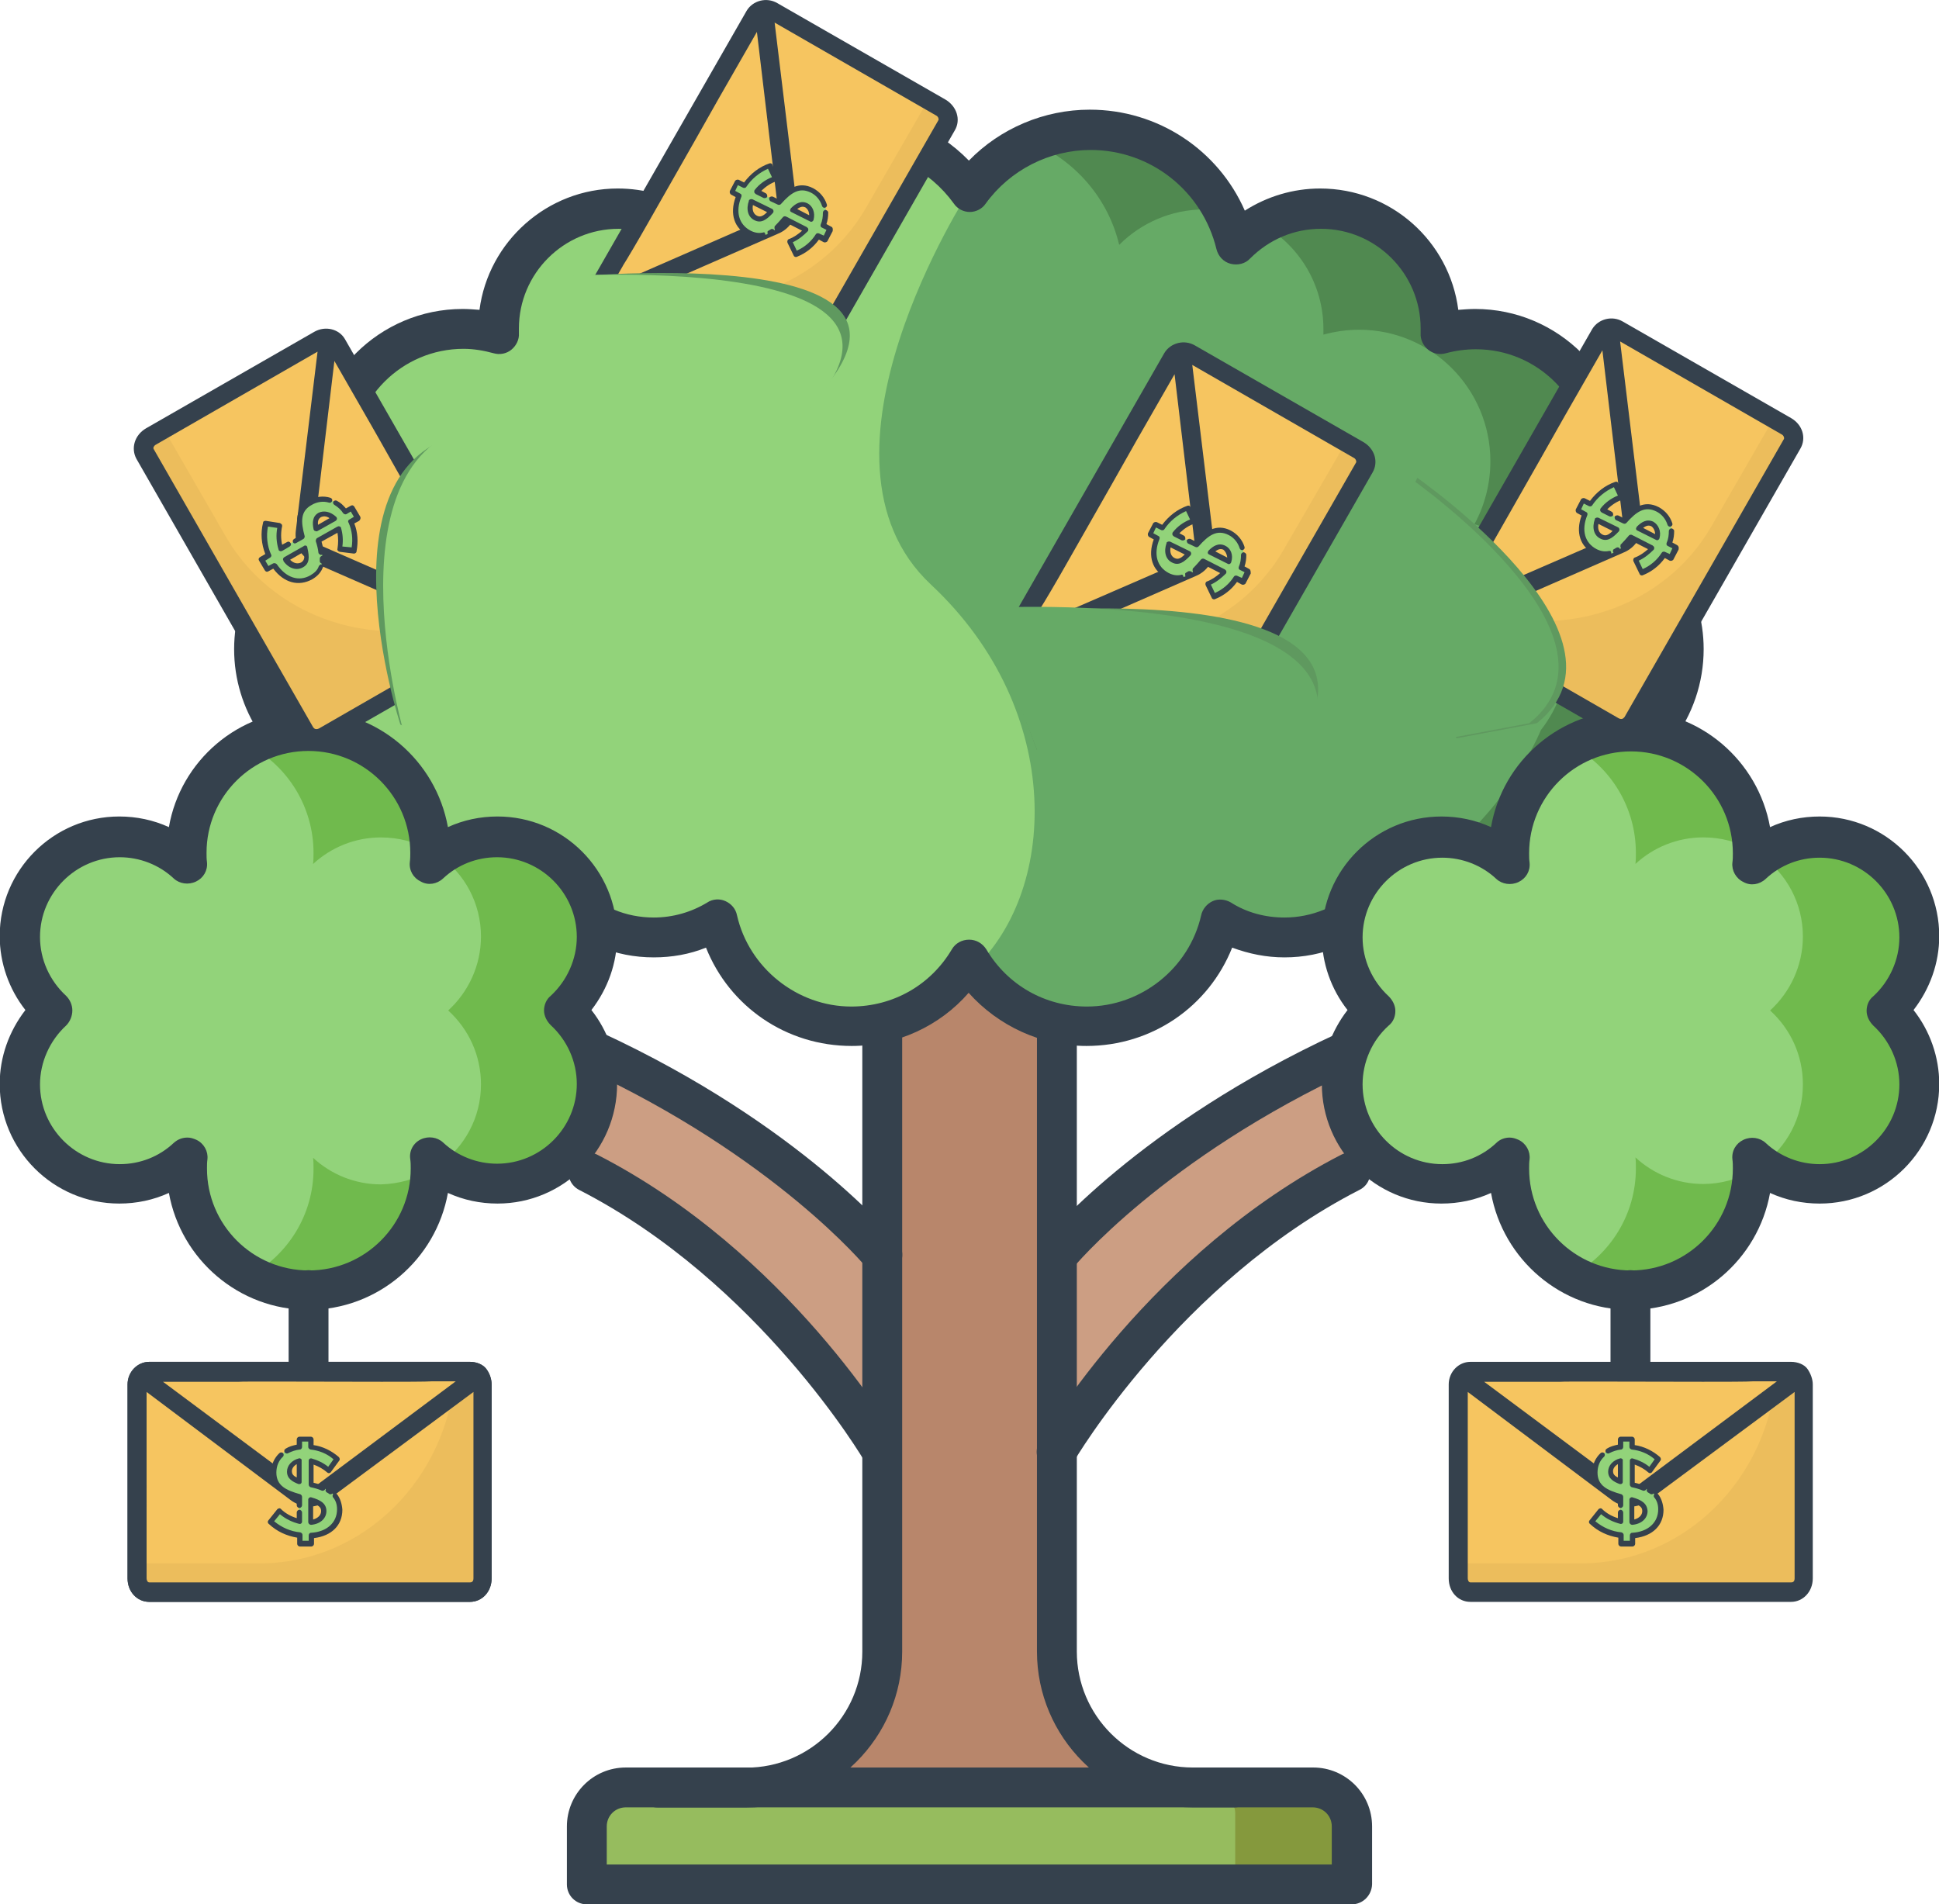 <?xml version="1.0" encoding="utf-8"?>
<!-- Generator: Adobe Illustrator 25.0.0, SVG Export Plug-In . SVG Version: 6.00 Build 0)  -->
<svg version="1.1" id="Layer_1" xmlns="http://www.w3.org/2000/svg" xmlns:xlink="http://www.w3.org/1999/xlink" x="0px" y="0px"
	 viewBox="0 0 437.8 430" style="enable-background:new 0 0 437.8 430;" xml:space="preserve">
<style type="text/css">
	.st0{fill:#CC9E83;}
	.st1{fill:#B8866B;}
	.st2{fill:#66AA66;}
	.st3{fill:#508950;}
	.st4{fill:#96BC5E;}
	.st5{fill:#85993D;}
	.st6{fill:#92D37A;}
	.st7{fill:#70BA4D;}
	.st8{fill:#35414D;}
	.st9{fill:#F6C560;}
	.st10{opacity:4.000000e-02;}
	.st11{fill:#5F995F;}
</style>
<g>
	<g id="g11173_1_" transform="translate(233.499,214.5)">
		<path id="path11175_1_" class="st0" d="M-34.3,69c0,0-20.8-25.6-65.4-46.2c0,0-15.3-7-16.5-7.2c-1.2-0.2-5.5,23.4-5.5,23.4
			c7.4,4.2,21,11.1,21,11.1c42.3,21.7,66.4,63.1,66.4,63.1S-19.2,98.6-34.3,69"/>
	</g>
	<g id="g11177_1_" transform="translate(278.497,164)">
		<path id="path11179_1_" class="st0" d="M-39.9,163.8c0,0,24-41.4,66.4-63.1c0,0,18.7-10.4,35.2-16c0,0-7.3-21.5-13.4-20.3
			s-22.8,8.9-22.8,8.9c-44.6,20.6-65.4,46.2-65.4,46.2S-65.3,147.8-39.9,163.8"/>
	</g>
	<g id="g11181_1_" transform="translate(233.497,292.333)">
		<path id="path11183_1_" class="st1" d="M-34.3-77V80.6c0,16.9-13.7,30.7-30.7,30.7h-20v21.9H45.3v-21.9h-9.5
			c-16.9,0-30.7-13.7-30.7-30.7V-78.2L-34.3-77z"/>
	</g>
	<g id="g11185_1_" transform="translate(133.748,309.5)">
		<path id="path11187_1_" class="st2" d="M-22-109.2c-12.9,6.6-49.5-37.2-49.5-37.2c-3.1-4.7-4.9-10.3-4.9-16.4
			c0-13.4,8.9-24.8,21.2-28.4c-2.3-4.2-3.6-9.1-3.6-14.2c0-16.4,13.3-29.6,29.6-29.6c2.8,0,5.5,0.4,8.1,1.1c0-0.4,0-0.8,0-1.3
			c0-14.9,12.1-27,27-27c7.5,0,14.3,3.1,19.2,8c3.6-14.8,16.9-25.8,32.8-25.8c11.2,0,21.2,5.5,27.3,13.9
			c6.1-8.4,16.1-13.9,27.3-13.9c15.9,0,29.2,11,32.8,25.8c4.9-4.9,11.7-8,19.2-8c14.9,0,27,12.1,27,27c0,0.4,0,0.8,0,1.3
			c2.6-0.7,5.3-1.1,8.1-1.1c16.4,0,29.6,13.3,29.6,29.6c0,5.2-1.3,10-3.6,14.2c12.2,3.6,21.2,15,21.2,28.4c0,6.8-2.3,13.1-6.2,18.1
			c0,0-29.4,40.5-55.4,36.6h-0.7c-5,3.3-17.2,8.1-17.2,8.1c-3.3,1.4-6.9,2.2-10.7,2.2c-5.3,0-10.3-1.5-14.5-4.1
			c-3.1,13.8-15.4,24.1-30.2,24.1c-11.3,0-21.2-6-26.6-15.1c-5.4,9-15.3,15.1-26.6,15.1c-14.7,0-27.1-10.3-30.2-24.1
			c-4.2,2.6-9.2,4.1-14.5,4.1c-3.8,0-7.4-0.8-10.7-2.2C3.1-100-11.9-104.2-22-109.2"/>
	</g>
	<g id="g11189_1_" transform="translate(367.408,310.156)">
		<path id="path11191_1_" class="st3" d="M-50.9-110.4c22.8-13.2,31.4-34.9,31.4-34.9c3.9-5,6.2-11.3,6.2-18.1
			c0-13.4-8.9-24.8-21.2-28.4c2.3-4.2,3.6-9.1,3.6-14.2c0-16.4-13.3-29.7-29.6-29.7c-2.8,0-5.5,0.4-8.1,1.1c0-0.4,0-0.8,0-1.3
			c0-10.1-5.6-19-13.9-23.6c3.9-2.2,8.4-3.4,13.1-3.4c14.9,0,27,12.1,27,27c0,0.4,0,0.8,0,1.3c2.6-0.7,5.3-1.1,8.1-1.1
			c16.4,0,29.6,13.3,29.6,29.7c0,5.2-1.3,10-3.6,14.2c12.2,3.7,21.2,15,21.2,28.4c0,6.8-2.3,13.1-6.2,18.1c0,0-29.4,40.5-55.4,36.6
			L-50.9-110.4z"/>
	</g>
	<g id="g11193_1_" transform="translate(354.496,32.499)">
		<path id="path11195_1_" class="st4" d="M-49.3,397v-20.1c0-3.2-3.9-5.7-8.8-5.7h-155.1c-4.8,0-8.8,2.6-8.8,5.7V397H-49.3z"/>
	</g>
	<g id="g11197_1_" transform="translate(354.498,67.5)">
		<path id="path11199_1_" class="st5" d="M-49.3,341.8V362h-26.3v-20.1c0-3.2-3.9-5.7-8.8-5.7H-58
			C-53.2,336.1-49.3,338.7-49.3,341.8"/>
	</g>
	<g id="g11209_1_" transform="translate(492.25,277.664)">
		<path id="path11211_1_" class="st6" d="M-66.3-49.5c4.5-4.1,7.4-10.1,7.4-16.7c0-12.4-10.1-22.5-22.5-22.5c-5.9,0-11.3,2.3-15.3,6
			c0.1-0.8,0.1-1.7,0.1-2.5c0-15.2-12.3-27.5-27.5-27.5c-15.2,0-27.5,12.3-27.5,27.5c0,0.8,0,1.7,0.1,2.5c-4-3.7-9.4-6-15.3-6
			c-12.4,0-22.5,10.1-22.5,22.5c0,6.6,2.8,12.5,7.4,16.7c-4.5,4.1-7.4,10.1-7.4,16.7c0,12.4,10.1,22.5,22.5,22.5
			c5.9,0,11.3-2.3,15.3-6c-0.1,0.8-0.1,1.7-0.1,2.5c0,15.2,12.3,27.5,27.5,27.5c15.2,0,27.5-12.3,27.5-27.5c0-0.8,0-1.7-0.1-2.5
			c4,3.7,9.4,6,15.3,6c12.4,0,22.5-10.1,22.5-22.5C-58.9-39.4-61.8-45.4-66.3-49.5"/>
	</g>
	<g id="g11213_1_" transform="translate(457.658,236.34)">
		<path id="path11215_1_" class="st7" d="M-62,28.1C-62.3,43-74.5,54.9-89.5,54.9c-4.8,0-9.2-1.2-13.1-3.3
			c8.5-4.7,14.3-13.7,14.3-24.1c0-0.9,0-1.7-0.1-2.5c4,3.7,9.4,6,15.3,6C-69.1,31-65.3,29.9-62,28.1"/>
	</g>
	<g id="g11217_1_" transform="translate(457.658,318.98)">
		<path id="path11219_1_" class="st7" d="M-62-127c-3.3-1.9-7.1-2.9-11.1-2.9c-5.9,0-11.3,2.3-15.3,6c0.1-0.8,0.1-1.7,0.1-2.5
			c0-10.4-5.8-19.5-14.3-24.1c3.9-2.1,8.4-3.3,13.1-3.3C-74.5-153.9-62.3-141.9-62-127"/>
	</g>
	<g id="g11221_1_" transform="translate(500.668,258.66)">
		<path id="path11223_1_" class="st7" d="M-67.4-13.8c0,12.4-10.1,22.5-22.5,22.5c-4.9,0-9.4-1.6-13.1-4.2
			c5.7-4.1,9.4-10.7,9.4-18.3c0-6.6-2.8-12.5-7.4-16.7c4.5-4.1,7.4-10.1,7.4-16.7c0-7.5-3.7-14.2-9.4-18.2c3.7-2.7,8.2-4.2,13.1-4.2
			c12.4,0,22.5,10.1,22.5,22.5c0,6.6-2.8,12.5-7.4,16.7C-70.2-26.4-67.4-20.4-67.4-13.8"/>
	</g>
	<g id="g11229_1_" transform="translate(11.332,258.662)">
		<path id="path11231_1_" class="st6" d="M-6.8-13.8C-6.8-1.4,3.2,8.7,15.7,8.7c5.9,0,11.3-2.3,15.3-6c-0.1,0.8-0.1,1.7-0.1,2.5
			c0,15.2,12.3,27.5,27.5,27.5S85.8,20.3,85.8,5.2c0-0.8,0-1.7-0.1-2.5c4,3.7,9.4,6,15.3,6c12.4,0,22.5-10.1,22.5-22.5
			c0-6.6-2.8-12.5-7.4-16.7c4.5-4.1,7.4-10.1,7.4-16.7c0-12.4-10.1-22.5-22.5-22.5c-5.9,0-11.3,2.3-15.3,6c0.1-0.8,0.1-1.7,0.1-2.5
			c0-15.2-12.3-27.5-27.5-27.5c-15.2,0-27.5,12.3-27.5,27.5c0,0.8,0,1.7,0.1,2.5c-4-3.7-9.4-6-15.3-6C3.2-69.6-6.8-59.5-6.8-47.1
			c0,6.6,2.8,12.5,7.4,16.7C-4-26.4-6.8-20.4-6.8-13.8"/>
	</g>
	<g id="g11233_1_" transform="translate(116.988,318.99)">
		<path id="path11235_1_" class="st7" d="M-19.9-127c-3.3-1.9-7.1-2.9-11.1-2.9c-5.9,0-11.3,2.3-15.3,6c0.1-0.8,0.1-1.7,0.1-2.5
			c0-10.4-5.8-19.5-14.3-24.1c3.9-2.1,8.4-3.3,13.1-3.3C-32.4-153.9-20.2-141.9-19.9-127"/>
	</g>
	<g id="g11237_1_" transform="translate(159.998,258.66)">
		<path id="path11239_1_" class="st7" d="M-25.2-13.8c0,12.4-10.1,22.5-22.5,22.5c-4.9,0-9.4-1.6-13.1-4.3
			c5.7-4.1,9.4-10.7,9.4-18.2c0-6.6-2.8-12.5-7.4-16.7c4.5-4.1,7.4-10.1,7.4-16.7c0-7.5-3.7-14.2-9.4-18.2c3.7-2.7,8.2-4.3,13.1-4.3
			c12.4,0,22.5,10.1,22.5,22.5c0,6.6-2.8,12.5-7.4,16.7C-28.1-26.4-25.2-20.4-25.2-13.8"/>
	</g>
	<g id="g11241_1_" transform="translate(116.988,236.33)">
		<path id="path11243_1_" class="st7" d="M-19.9,28.1C-20.2,43-32.4,55-47.4,55c-4.8,0-9.2-1.2-13.1-3.3
			c8.5-4.7,14.3-13.7,14.3-24.1c0-0.9,0-1.7-0.1-2.5c4,3.7,9.4,6,15.3,6C-27,31-23.2,29.9-19.9,28.1"/>
	</g>
	<g id="g11261_1_" transform="translate(321.298,483.79)">
		<path id="path11263_1_" class="st3" d="M-45.2-436.2c-1.4-0.2-2.8-0.3-4.2-0.3c-7.5,0-14.3,3.1-19.2,8c-2.5-10.5-9.9-19-19.7-23.2
			c4-1.7,8.5-2.7,13.2-2.7C-62.1-454.4-50.8-447-45.2-436.2"/>
	</g>
	<g id="g11265_1_" transform="translate(192.502,52.499)">
		<g id="path11267_1_">
			<path class="st8" d="M111.7,377.5H-58.5c-2.5,0-4.5-2-4.5-4.5c0-2.5,2-4.5,4.5-4.5h170.2c2.5,0,4.5,2,4.5,4.5
				C116.2,375.5,114.2,377.5,111.7,377.5z"/>
		</g>
	</g>
	<g id="g11273_1_" transform="translate(354.498,52.499)">
		<g id="path11275_1_">
			<path class="st8" d="M-49.3,377.5c-2.5,0-4.5-2-4.5-4.5v-13.1c0-2.4-1.9-4.3-4.3-4.3h-155.1c-2.4,0-4.3,1.9-4.3,4.3V373
				c0,2.5-2,4.5-4.5,4.5s-4.5-2-4.5-4.5v-13.1c0-7.3,5.9-13.3,13.3-13.3H-58c7.3,0,13.3,5.9,13.3,13.3V373
				C-44.8,375.5-46.8,377.5-49.3,377.5z"/>
		</g>
	</g>
	<g id="g11277_1_" transform="translate(233.499,272.333)">
		<g id="path11279_1_">
			<path class="st8" d="M-65,135.8h-20c-2.5,0-4.5-2-4.5-4.5s2-4.5,4.5-4.5h20c14.4,0,26.2-11.7,26.2-26.2V-39.5
				c0-2.5,2-4.5,4.5-4.5c2.5,0,4.5,2,4.5,4.5v140.1C-29.8,120-45.6,135.8-65,135.8z"/>
		</g>
	</g>
	<g id="g11281_1_" transform="translate(324.332,77.5)">
		<g id="path11283_1_">
			<path class="st8" d="M-45.6,330.6H-55c-19.4,0-35.2-15.8-35.2-35.2V154.2c0-2.5,2-4.5,4.5-4.5s4.5,2,4.5,4.5v141.2
				c0,14.4,11.7,26.2,26.2,26.2h9.5c2.5,0,4.5,2,4.5,4.5C-41.1,328.6-43.1,330.6-45.6,330.6z"/>
		</g>
	</g>
	<g id="g11285_1_" transform="translate(278.499,214.5)">
		<g id="path11287_1_">
			<path class="st8" d="M-39.9,73.5c-1,0-2-0.3-2.8-1c-1.9-1.6-2.2-4.4-0.7-6.3c0.9-1.1,22-26.6,67-47.4c2.3-1,4.9-0.1,6,2.2
				c1,2.3,0.1,4.9-2.2,6c-43.2,20-63.6,44.7-63.8,45C-37.3,73-38.6,73.5-39.9,73.5z"/>
		</g>
	</g>
	<g id="g11289_1_" transform="translate(278.499,164)">
		<g id="path11291_1_">
			<path class="st8" d="M-39.9,168.3c-0.8,0-1.5-0.2-2.3-0.6c-2.1-1.2-2.9-4-1.6-6.1c1-1.7,25.2-42.8,68.2-64.9c2.2-1.1,4.9-0.3,6,2
				c1.1,2.2,0.3,4.9-2,6c-40.6,20.8-64.3,61-64.5,61.4C-36.8,167.5-38.3,168.3-39.9,168.3z"/>
		</g>
	</g>
	<g id="g11293_1_" transform="translate(492.253,277.664)">
		<g id="path11295_1_">
			<path class="st8" d="M-124.1,18.1c-15.7,0-28.8-11.4-31.5-26.4c-3.5,1.6-7.3,2.4-11.2,2.4c-14.9,0-27-12.1-27-27
				c0-6.1,2.1-11.9,5.8-16.7c-3.7-4.7-5.8-10.6-5.8-16.7c0-14.9,12.1-27,27-27c3.9,0,7.7,0.8,11.2,2.4c2.6-15,15.7-26.4,31.5-26.4
				c15.7,0,28.8,11.4,31.5,26.4c3.5-1.6,7.3-2.4,11.2-2.4c14.9,0,27,12.1,27,27c0,6.1-2.1,11.9-5.8,16.7c3.7,4.7,5.8,10.6,5.8,16.7
				c0,14.9-12.1,27-27,27c-3.9,0-7.7-0.8-11.2-2.4C-95.3,6.7-108.4,18.1-124.1,18.1z M-151.4-20.8c0.7,0,1.3,0.2,2,0.5
				c1.7,0.8,2.7,2.6,2.5,4.4c-0.1,0.7-0.1,1.4-0.1,2.1c0,12.7,10.3,23,23,23c12.7,0,23-10.3,23-23c0-0.7,0-1.4-0.1-2.1
				c-0.2-1.9,0.8-3.6,2.5-4.4c1.7-0.8,3.7-0.5,5,0.7c3.3,3.1,7.7,4.8,12.2,4.8c9.9,0,18-8.1,18-18c0-5.1-2.2-9.9-5.9-13.3
				c-0.9-0.9-1.5-2.1-1.5-3.3c0-1.3,0.5-2.5,1.5-3.3c3.7-3.4,5.9-8.3,5.9-13.3c0-9.9-8.1-18-18-18c-4.6,0-8.9,1.7-12.2,4.8
				c-1.4,1.3-3.4,1.6-5,0.7c-1.7-0.8-2.7-2.6-2.5-4.4c0.1-0.7,0.1-1.4,0.1-2.1c0-12.7-10.3-23-23-23c-12.7,0-23,10.3-23,23
				c0,0.7,0,1.4,0.1,2.1c0.2,1.9-0.8,3.6-2.5,4.4c-1.7,0.8-3.7,0.5-5-0.7c-3.3-3.1-7.7-4.8-12.2-4.8c-9.9,0-18,8.1-18,18
				c0,5.1,2.2,9.9,5.9,13.3c0.9,0.9,1.5,2.1,1.5,3.3c0,1.3-0.5,2.5-1.5,3.3c-3.8,3.4-5.9,8.3-5.9,13.3c0,9.9,8.1,18,18,18
				c4.6,0,8.9-1.7,12.2-4.8C-153.6-20.4-152.5-20.8-151.4-20.8z"/>
		</g>
	</g>
	<g id="g11301_1_" transform="translate(426.332,185)">
		<g id="path11303_1_">
			<path class="st8" d="M-58.2,128.9c-2.5,0-4.5-2-4.5-4.5v-18.1c0-2.5,2-4.5,4.5-4.5s4.5,2,4.5,4.5v18.1
				C-53.7,126.9-55.7,128.9-58.2,128.9z"/>
		</g>
	</g>
	<g id="g11305_1_" transform="translate(233.501,214.5)">
		<g id="path11307_1_">
			<path class="st8" d="M-34.3,73.5c-1.3,0-2.6-0.6-3.5-1.7c-0.2-0.3-20.8-25.1-63.8-45c-2.3-1-3.2-3.7-2.2-6c1-2.3,3.7-3.2,6-2.2
				c45,20.8,66.1,46.4,67,47.4c1.6,1.9,1.3,4.8-0.7,6.3C-32.3,73.2-33.3,73.5-34.3,73.5z"/>
		</g>
	</g>
	<g id="g11309_1_" transform="translate(233.501,164)">
		<g id="path11311_1_">
			<path class="st8" d="M-34.3,168.3c-1.5,0-3.1-0.8-3.9-2.2l0,0c-0.2-0.4-23.9-40.6-64.5-61.4c-2.2-1.1-3.1-3.8-2-6
				c1.1-2.2,3.8-3.1,6-2c43,22,67.2,63.1,68.2,64.9c1.2,2.1,0.5,4.9-1.6,6.1C-32.8,168.1-33.5,168.3-34.3,168.3z"/>
		</g>
	</g>
	<g id="g11321_1_" transform="translate(85.668,186)">
		<g id="path11323_1_">
			<path class="st8" d="M-16,127c-2.5,0-4.5-2-4.5-4.5v-17.2c0-2.5,2-4.5,4.5-4.5s4.5,2,4.5,4.5v17.2C-11.5,125-13.6,127-16,127z"/>
		</g>
	</g>
	<g>
		<g>
			<g>
				<g>
					<path class="st9" d="M109,312.6v43.8c0,1.7-1.3,3.1-2.8,3.1H33.7c-1.6,0-2.8-1.4-2.8-3.1v-43.8c0-1.7,1.3-2.9,2.8-2.9h72.4
						C107.7,309.7,109,311.1,109,312.6L109,312.6z"/>
				</g>
				<g class="st10">
					<path d="M109,312.6v43.8c0,1.7-1.3,3.1-2.8,3.1H33.7c-1.5,0-2.8-1.4-2.8-3.1V353h27.8c23.3,0,42.5-19.1,44.1-43.4h3.4
						C107.7,309.7,109,311.1,109,312.6L109,312.6z"/>
				</g>
			</g>
			<path class="st8" d="M33.7,361.7c-2.7,0-4.9-2.3-4.9-5.3v-43.8c0-2.8,2.2-5.1,4.9-5.1h72.4c1.5,0,2.9,0.6,3.7,1.6
				c0.8,1,1.2,2.3,1.2,3.5v43.8c0,3-2.1,5.3-4.9,5.3H33.7z M33.1,356.4c0,0.4,0.3,0.9,0.6,0.9h72.4c0.2,0,0.8,0,0.8-0.9v-42.1
				L74,338.7c-1.3,1-2.7,1.5-4.2,1.5c-1.4,0-3-0.6-4.2-1.5l-32.5-24.4V356.4z M68,335.2c0.5,0.3,1.1,0.5,1.8,0.5
				c0.6,0,1.3-0.2,1.8-0.6l31.2-23.3h-5.2l-0.2,0c-1.1,0.1-6.7,0.1-11.3,0.1c-12.7,0-32-0.2-32.2-0.2H36.8L68,335.2z"/>
			<path class="st8" d="M33.7,360.7c-2.2,0-3.9-1.9-3.9-4.3v-43.8c0-2.2,1.7-4.1,3.9-4.1h72.4c1.2,0,2.3,0.5,2.8,1.2
				c0.6,0.8,1,1.9,1,2.9v43.8c0,2.4-1.7,4.3-3.9,4.3H33.7z M32,356.4c0,0.9,0.7,2,1.7,2h72.4c1.1,0,1.8-0.8,1.8-2v-44.2l-34.5,25.6
				c-1.1,0.8-2.3,1.3-3.6,1.3c-1.2,0-2.5-0.5-3.6-1.3L32,312.2V356.4z M67.4,336c0.7,0.5,1.6,0.7,2.4,0.7s1.7-0.3,2.4-0.7l33.8-25.2
				h-8.6l0,0c-0.5,0-2.8,0.1-11.2,0.1c0,0,0,0,0,0c-12.8,0-32-0.2-32.2-0.2H33.6L67.4,336z"/>
		</g>
		<g>
			<path class="st6" d="M70.2,346.7v1.8h-2.6v-1.9c-2.5-0.3-4.8-1.3-6.6-3l2-2.5c1.3,1.2,2.8,2,4.5,2.4V338
				c-3.5-0.9-5.8-2.1-5.8-5.5c0-3,2.3-5.4,5.8-5.8V325h2.6v1.7c2.2,0.2,4.3,1.1,5.9,2.6l-1.9,2.6c-1.1-1-2.5-1.8-4-2.1v5.3
				c3.9,0.9,6.4,2.2,6.4,5.6C76.6,344.1,74.3,346.4,70.2,346.7z M67.6,334.5v-4.7c-1.4,0.3-2.3,1.3-2.3,2.4
				C65.4,333.4,66.1,334,67.6,334.5z M73.1,341.2c0-1.3-0.9-1.9-2.9-2.5v5C72.1,343.5,73.1,342.4,73.1,341.2L73.1,341.2z"/>
			<g>
				<g>
					<path class="st8" d="M65,327.9c0.8-0.4,1.7-0.7,2.7-0.8c0.2,0,0.3-0.2,0.3-0.4v-1.4h1.9v1.4c0,0.2,0.1,0.3,0.3,0.4
						c2,0.2,3.9,1,5.5,2.3l-1.5,2c-1.1-0.9-2.4-1.6-3.9-1.9c-0.2,0-0.4,0.1-0.4,0.3c0,0,0,0.1,0,0.1v5.3c0,0.2,0.1,0.3,0.3,0.3
						c0.9,0.2,1.8,0.4,2.6,0.8c0,0,0.1,0,0.1,0c0.2,0,0.4-0.2,0.4-0.4c0-0.1-0.1-0.3-0.2-0.3c-0.8-0.3-1.6-0.5-2.4-0.7v-4.6
						c1.3,0.4,2.4,1,3.4,1.9c0.1,0.1,0.4,0.1,0.5,0c0,0,0,0,0,0l1.9-2.6c0.1-0.2,0.1-0.4-0.1-0.5c-1.6-1.5-3.6-2.4-5.8-2.7V325
						c0-0.2-0.2-0.4-0.4-0.4h-2.6c-0.2,0-0.4,0.2-0.4,0.4v1.4c-0.9,0.1-1.8,0.4-2.6,0.9c-0.2,0.1-0.2,0.3-0.2,0.5
						C64.6,328,64.8,328,65,327.9C65,327.9,65,327.9,65,327.9L65,327.9z"/>
					<path class="st8" d="M72.8,336.5c-0.1,0-0.1,0-0.2,0c-0.8-0.3-1.7-0.6-2.6-0.8c-0.3-0.1-0.4-0.3-0.4-0.6v-5.3c0,0,0-0.1,0-0.1
						c0-0.1,0.1-0.3,0.2-0.4c0.1-0.1,0.3-0.1,0.4-0.1c1.4,0.3,2.7,1,3.8,1.9l1.2-1.7c-1.5-1.2-3.3-2-5.2-2.2c-0.3,0-0.5-0.3-0.5-0.6
						v-1.2h-1.4v1.2c0,0.3-0.2,0.5-0.5,0.6c-0.9,0.1-1.8,0.4-2.6,0.8l0,0c-0.3,0.1-0.6,0-0.8-0.2c-0.1-0.1-0.1-0.3,0-0.4
						c0-0.1,0.1-0.3,0.3-0.3c0.8-0.4,1.6-0.7,2.5-0.9V325c0-0.3,0.3-0.6,0.6-0.6h2.6c0.3,0,0.6,0.3,0.6,0.6v1.3
						c2.1,0.3,4.1,1.3,5.7,2.7c0.2,0.2,0.3,0.5,0.1,0.8l-1.9,2.6c-0.2,0.3-0.6,0.3-0.8,0.1c-0.9-0.8-1.9-1.4-3.1-1.8v4.1
						c0.8,0.2,1.5,0.4,2.3,0.7c0.2,0.1,0.4,0.3,0.4,0.5C73.4,336.3,73.2,336.5,72.8,336.5z M70.2,329.7
						C70.2,329.7,70.1,329.7,70.2,329.7c-0.1,0-0.1,0.1-0.1,0.1l0,5.3c0,0.1,0,0.1,0.1,0.1c0.9,0.2,1.8,0.5,2.6,0.8
						c0.1,0,0.2,0,0.2-0.1c0-0.1,0-0.1-0.1-0.1c-0.8-0.3-1.6-0.5-2.4-0.7l-0.2,0v-5l0.3,0.1c1.3,0.4,2.5,1.1,3.5,2
						c0.1,0,0.2,0,0.2,0l1.9-2.6c0-0.1,0-0.1,0-0.2c-1.6-1.4-3.6-2.3-5.7-2.6l-0.2,0V325c0-0.1-0.1-0.1-0.1-0.1h-2.6
						c-0.1,0-0.1,0.1-0.1,0.1v1.6l-0.2,0c-0.9,0.1-1.8,0.4-2.5,0.9c0,0-0.1,0.1-0.1,0.1c0,0,0,0.1,0,0.1c0,0.1,0.1,0.1,0.2,0.1
						l0.1,0.2l-0.1-0.2c0.9-0.5,1.8-0.7,2.8-0.9c0.1,0,0.1-0.1,0.1-0.1v-1.6H70v1.6c0,0.1,0.1,0.1,0.1,0.1c2.1,0.2,4,1,5.6,2.4
						l0.2,0.1l-1.7,2.4l-0.2-0.1C72.9,330.7,71.6,330.1,70.2,329.7C70.2,329.7,70.2,329.7,70.2,329.7z"/>
				</g>
				<g>
					<path class="st8" d="M70.3,338.3c-0.2-0.1-0.4,0.1-0.4,0.2c0,0,0,0.1,0,0.1v5c0,0.2,0.2,0.4,0.4,0.4c0,0,0,0,0,0
						c2-0.2,3.2-1.4,3.2-2.9C73.4,339.6,72.3,338.9,70.3,338.3z M70.5,343.3v-4.1c1.6,0.5,2.2,1.1,2.2,2
						C72.7,342.2,71.9,343,70.5,343.3L70.5,343.3z"/>
					<path class="st8" d="M70.2,344.3c-0.3,0-0.6-0.3-0.6-0.6v-5c0-0.1,0-0.1,0-0.2c0.1-0.3,0.4-0.5,0.7-0.4l0,0
						c2,0.6,3.3,1.3,3.3,3C73.7,342.8,72.3,344,70.2,344.3L70.2,344.3z M70.2,338.5c-0.1,0-0.1,0-0.1,0.1l0,5.1
						c0,0.1,0.1,0.1,0.1,0.1c1.9-0.2,3.1-1.3,3.1-2.7C73.2,339.7,72.2,339.1,70.2,338.5L70.2,338.5
						C70.2,338.5,70.2,338.5,70.2,338.5z M70.3,343.5v-4.7l0.3,0.1c1.7,0.6,2.3,1.1,2.3,2.2c0,1.2-0.9,2-2.4,2.3L70.3,343.5z
						 M70.8,339.5v3.6c1.1-0.3,1.8-1,1.8-1.9C72.5,340.5,72.2,340,70.8,339.5z"/>
				</g>
				<g>
					<path class="st8" d="M74.3,336.2c-0.2-0.1-0.4,0-0.5,0.1c-0.1,0.2,0,0.4,0.1,0.5c0.2,0.1,0.3,0.2,0.5,0.3
						c0.2,0.1,0.4,0.1,0.5-0.1s0.1-0.4-0.1-0.5C74.7,336.5,74.5,336.3,74.3,336.2L74.3,336.2z"/>
					<path class="st8" d="M74.6,337.4c-0.1,0-0.2,0-0.3-0.1c-0.2-0.1-0.3-0.2-0.5-0.3c-0.3-0.2-0.4-0.5-0.2-0.8
						c0.2-0.3,0.5-0.4,0.8-0.2l0,0c0.2,0.1,0.4,0.2,0.6,0.4c0.1,0.1,0.2,0.2,0.2,0.4c0,0.1,0,0.3-0.1,0.4
						C75,337.3,74.9,337.4,74.6,337.4C74.7,337.4,74.7,337.4,74.6,337.4z M74.1,336.4c-0.1,0-0.1,0-0.1,0.1c0,0.1,0,0.2,0.1,0.2
						c0.2,0.1,0.4,0.2,0.5,0.3c0,0,0.1,0,0.1,0c0,0,0.1,0,0.1-0.1c0,0,0-0.1,0-0.1c0,0,0-0.1-0.1-0.1
						C74.5,336.6,74.4,336.5,74.1,336.4L74.1,336.4C74.2,336.4,74.1,336.4,74.1,336.4z"/>
				</g>
				<g>
					<path class="st8" d="M75.9,337.6c-0.1-0.2-0.3-0.2-0.5-0.1c-0.2,0.1-0.2,0.3-0.1,0.5c0,0,0,0,0,0c0.6,0.7,0.9,1.7,0.9,2.8
						c0,3.2-2.3,5.3-6.1,5.5c-0.2,0-0.3,0.2-0.3,0.4v1.4H68v-1.5c0-0.2-0.1-0.3-0.3-0.4c-2.3-0.3-4.4-1.2-6.1-2.7l1.6-2
						c1.3,1.1,2.8,1.9,4.4,2.3c0.2,0,0.4-0.1,0.4-0.3c0,0,0,0,0-0.1v-2c0-0.2-0.2-0.4-0.4-0.4c-0.2,0-0.4,0.2-0.4,0.4v1.6
						c-1.5-0.4-2.8-1.2-3.9-2.2c-0.1-0.1-0.4-0.1-0.5,0c0,0,0,0,0,0l-2,2.5c-0.1,0.1-0.1,0.4,0,0.5c1.8,1.7,4,2.7,6.5,3.1v1.6
						c0,0.2,0.2,0.4,0.4,0.4h2.6c0.2,0,0.4-0.2,0.4-0.4V347c4-0.4,6.4-2.8,6.4-6.2C77,339.5,76.6,338.4,75.9,337.6L75.9,337.6z"/>
					<path class="st8" d="M70.2,349.1h-2.6c-0.3,0-0.6-0.3-0.6-0.6v-1.4c-2.4-0.4-4.6-1.4-6.4-3.1c-0.2-0.2-0.2-0.5-0.1-0.8l2-2.5
						c0.1-0.1,0.3-0.2,0.4-0.2c0.2,0,0.3,0,0.4,0.1c1,1,2.3,1.7,3.6,2.1v-1.3c0-0.3,0.3-0.6,0.6-0.6c0.3,0,0.6,0.3,0.6,0.6v2
						c0,0,0,0.1,0,0.1c0,0.1-0.1,0.3-0.2,0.4c-0.1,0.1-0.3,0.1-0.4,0.1c-1.6-0.4-3.1-1.1-4.4-2.2l-1.3,1.6c1.7,1.4,3.7,2.3,5.9,2.5
						c0.3,0,0.5,0.3,0.5,0.6v1.3h1.4v-1.2c0-0.3,0.2-0.5,0.5-0.6c3.6-0.3,5.9-2.3,5.9-5.3c0-1.1-0.3-2-0.9-2.7
						c-0.1-0.1-0.2-0.3-0.1-0.4c0-0.2,0.1-0.3,0.2-0.4c0.2-0.2,0.6-0.1,0.8,0.1c0.8,0.9,1.1,2,1.1,3.4c0,3.5-2.5,6-6.4,6.4v1.3
						C70.8,348.8,70.5,349.1,70.2,349.1z M63.1,341C63.1,341,63.1,341,63.1,341c0,0-0.1,0-0.1,0l-2,2.5c0,0.1,0,0.1,0,0.2
						c1.8,1.6,4,2.7,6.3,3l0.2,0v1.8c0,0.1,0.1,0.1,0.1,0.1h2.6c0.1,0,0.1-0.1,0.1-0.1v-1.7l0.2,0c3.9-0.4,6.2-2.7,6.2-6
						c0-1.3-0.3-2.3-1-3.1l0,0c0-0.1-0.1-0.1-0.2,0c0,0-0.1,0.1-0.1,0.1c0,0,0,0.1,0,0.1c0.7,0.8,1,1.8,1,3c0,3.3-2.4,5.5-6.3,5.8
						c-0.1,0-0.1,0.1-0.1,0.1v1.7h-2.3v-1.7c0-0.1-0.1-0.1-0.1-0.1c-2.3-0.3-4.5-1.2-6.2-2.8l-0.2-0.1l1.8-2.3l0.2,0.1
						c1.2,1.1,2.7,1.9,4.3,2.2c0.1,0,0.2,0,0.2-0.1l0-2c0-0.1-0.1-0.1-0.1-0.1s-0.1,0.1-0.1,0.1v1.8l-0.3-0.1
						C65.7,342.9,64.3,342.1,63.1,341C63.1,341,63.1,341,63.1,341z"/>
				</g>
				<g>
					<path class="st8" d="M67.3,338.3v1.6c0,0.2,0.2,0.4,0.4,0.4c0.2,0,0.4-0.2,0.4-0.4V338c0-0.2-0.1-0.3-0.3-0.3
						c-3.4-0.9-5.5-2.1-5.5-5.1c0-1.4,0.6-2.8,1.6-3.7c0.1-0.1,0.1-0.4,0-0.5c-0.1-0.1-0.4-0.1-0.5,0c-1.2,1.1-1.8,2.6-1.8,4.3
						C61.4,336,63.8,337.4,67.3,338.3L67.3,338.3z"/>
					<path class="st8" d="M67.6,340.5c-0.3,0-0.6-0.3-0.6-0.6v-1.4c-3-0.8-5.8-2.2-5.8-5.9c0-1.7,0.7-3.3,1.9-4.4
						c0.2-0.2,0.6-0.2,0.8,0c0.2,0.2,0.2,0.6,0,0.8c-1,0.9-1.5,2.2-1.5,3.6c0,2.9,2.1,4.1,5.4,4.9c0.3,0.1,0.4,0.3,0.4,0.6v1.9
						C68.2,340.2,67.9,340.5,67.6,340.5z M63.5,328.4C63.5,328.4,63.4,328.4,63.5,328.4c-1.2,1.1-1.9,2.6-1.9,4.1
						c0,3.3,2.3,4.6,5.7,5.5l0.2,0v1.8c0,0.1,0.1,0.1,0.1,0.1s0.1-0.1,0.1-0.1V338c0-0.1,0-0.1-0.1-0.1c-3.5-0.9-5.7-2.1-5.7-5.3
						c0-1.5,0.6-2.9,1.7-3.9c0,0,0-0.1,0-0.1c0,0,0-0.1,0-0.1C63.6,328.4,63.5,328.4,63.5,328.4z"/>
				</g>
				<g>
					<path class="st8" d="M67.5,329.5c-1.5,0.4-2.5,1.5-2.5,2.8c0,1.5,1.2,2.1,2.5,2.6c0.1,0,0.2,0,0.3,0c0.1-0.1,0.2-0.2,0.2-0.3
						v-4.7C68,329.6,67.8,329.5,67.5,329.5C67.6,329.5,67.6,329.5,67.5,329.5L67.5,329.5z M67.3,334c-1.1-0.5-1.5-0.9-1.5-1.7
						c0-0.8,0.6-1.6,1.5-1.9V334z"/>
					<path class="st8" d="M67.6,335.1c-0.1,0-0.1,0-0.2,0c-1.3-0.5-2.6-1.1-2.6-2.8c0-1.4,1.1-2.6,2.7-3h0c0.3-0.1,0.7,0.2,0.7,0.6
						v4.7c0,0.2-0.1,0.4-0.2,0.5C67.8,335,67.7,335.1,67.6,335.1z M67.5,329.5l0.1,0.2c-1.4,0.3-2.4,1.4-2.4,2.6
						c0,1.3,0.9,1.9,2.4,2.4c0,0,0.1,0,0.1,0c0,0,0.1-0.1,0.1-0.1v-4.7c0-0.1-0.1-0.1-0.1-0.1L67.5,329.5z M67.5,334.3l-0.3-0.1
						c-1.2-0.5-1.7-1-1.7-1.9c0-0.9,0.6-1.7,1.7-2.1l0.3-0.1V334.3z M67,330.6c-0.7,0.4-1.1,1-1.1,1.6c0,0.5,0.2,1,1.1,1.4V330.6z"
						/>
				</g>
			</g>
		</g>
	</g>
	<g>
		<g>
			<g>
				<g>
					<path class="st9" d="M407.3,312.6v43.8c0,1.7-1.3,3.1-2.8,3.1H332c-1.6,0-2.8-1.4-2.8-3.1v-43.8c0-1.7,1.3-2.9,2.8-2.9h72.4
						C406,309.7,407.3,311.1,407.3,312.6L407.3,312.6z"/>
				</g>
				<g class="st10">
					<path d="M407.3,312.6v43.8c0,1.7-1.3,3.1-2.8,3.1H332c-1.5,0-2.8-1.4-2.8-3.1V353h27.8c23.3,0,42.5-19.1,44.1-43.4h3.4
						C406,309.7,407.3,311.1,407.3,312.6L407.3,312.6z"/>
				</g>
			</g>
			<path class="st8" d="M408.1,309.1c-0.7-1-2.2-1.6-3.7-1.6H332c-2.7,0-4.9,2.3-4.9,5.1v43.8c0,3,2.1,5.3,4.9,5.3h72.4
				c2.7,0,4.9-2.3,4.9-5.3v-43.8C409.3,311.4,408.8,310.1,408.1,309.1z M384.5,312c4.5,0,10.2,0,11.3-0.1l0.2,0h5.2l-31.2,23.3
				c-0.6,0.4-1.2,0.6-1.8,0.6c-0.6,0-1.3-0.2-1.8-0.5l-31.3-23.3h17.3C352.5,311.9,371.8,312,384.5,312z M331.4,314.3l32.5,24.4
				c1.2,0.9,2.8,1.5,4.2,1.5c1.5,0,2.9-0.5,4.2-1.5l32.9-24.4v42.1c0,0.9-0.6,0.9-0.8,0.9H332c-0.4,0-0.6-0.5-0.6-0.9V314.3z"/>
		</g>
		<g>
			<path class="st6" d="M368.5,346.7v1.8h-2.6v-1.9c-2.5-0.3-4.8-1.3-6.6-3l2-2.5c1.3,1.2,2.8,2,4.5,2.4V338
				c-3.5-0.9-5.8-2.1-5.8-5.5c0-3,2.3-5.4,5.8-5.8V325h2.6v1.7c2.2,0.2,4.3,1.1,5.9,2.6l-1.9,2.6c-1.1-1-2.5-1.8-4-2.1v5.3
				c3.9,0.9,6.4,2.2,6.4,5.6C374.9,344.1,372.6,346.4,368.5,346.7z M365.9,334.5v-4.7c-1.4,0.3-2.3,1.3-2.3,2.4
				C363.6,333.4,364.4,334,365.9,334.5z M371.4,341.2c0-1.3-0.9-1.9-2.9-2.5v5C370.4,343.5,371.4,342.4,371.4,341.2L371.4,341.2z"/>
			<g>
				<path class="st8" d="M363.4,328.1L363.4,328.1c0.8-0.4,1.7-0.7,2.6-0.8c0.3,0,0.5-0.3,0.5-0.6v-1.2h1.4v1.2
					c0,0.3,0.2,0.5,0.5,0.6c1.9,0.2,3.7,0.9,5.2,2.2l-1.2,1.7c-1.1-0.9-2.4-1.5-3.8-1.9c-0.1,0-0.3,0-0.4,0.1
					c-0.1,0.1-0.2,0.2-0.2,0.4c0,0,0,0.1,0,0.1v5.3c0,0.3,0.2,0.5,0.4,0.6c0.9,0.2,1.7,0.4,2.6,0.8c0.1,0,0.1,0,0.2,0
					c0.3,0,0.6-0.3,0.6-0.6c0-0.2-0.1-0.4-0.4-0.5c-0.8-0.3-1.5-0.5-2.3-0.7v-4.1c1.1,0.4,2.2,1,3.1,1.8c0.2,0.2,0.6,0.2,0.8-0.1
					l1.9-2.6c0.2-0.2,0.1-0.6-0.1-0.8c-1.6-1.4-3.6-2.4-5.7-2.7V325c0-0.3-0.3-0.6-0.6-0.6h-2.6c-0.3,0-0.6,0.3-0.6,0.6v1.2
					c-0.9,0.2-1.7,0.4-2.5,0.9c-0.1,0.1-0.2,0.2-0.3,0.3c0,0.1,0,0.3,0,0.4C362.7,328.2,363.1,328.3,363.4,328.1z"/>
				<path class="st8" d="M368.6,338.1c-0.3-0.1-0.6,0.1-0.7,0.4c0,0.1,0,0.1,0,0.2v5c0,0.3,0.3,0.6,0.6,0.6l0.1,0
					c2.1-0.2,3.4-1.5,3.4-3.1C371.9,339.5,370.7,338.7,368.6,338.1z M370.8,341.2c0,0.9-0.7,1.6-1.8,1.9v-3.6
					C370.5,340,370.8,340.5,370.8,341.2z"/>
				<path class="st8" d="M372.6,337.3c0.1,0.1,0.2,0.1,0.3,0.1c0,0,0.1,0,0.1,0c0.1,0,0.3-0.1,0.4-0.2c0.1-0.1,0.1-0.3,0.1-0.4
					c0-0.1-0.1-0.3-0.2-0.4c-0.2-0.1-0.4-0.3-0.6-0.4l0,0c-0.3-0.2-0.6-0.1-0.8,0.2c-0.2,0.3-0.1,0.6,0.2,0.8
					C372.3,337.1,372.4,337.2,372.6,337.3z"/>
				<path class="st8" d="M374.4,337.4c-0.2-0.2-0.5-0.3-0.8-0.1c-0.1,0.1-0.2,0.2-0.2,0.4c0,0.2,0,0.3,0.1,0.4
					c0.6,0.7,0.9,1.6,0.9,2.7c0,3-2.3,5.1-5.9,5.3c-0.3,0-0.5,0.3-0.5,0.6v1.2h-1.4v-1.3c0-0.3-0.2-0.5-0.5-0.6
					c-2.2-0.2-4.2-1.1-5.9-2.5l1.3-1.6c1.3,1.1,2.8,1.8,4.4,2.2c0.1,0,0.3,0,0.4-0.1c0.1-0.1,0.2-0.2,0.2-0.4c0,0,0-0.1,0-0.1v-2
					c0-0.3-0.3-0.6-0.6-0.6c-0.3,0-0.6,0.3-0.6,0.6v1.3c-1.3-0.4-2.6-1.1-3.6-2.1c-0.1-0.1-0.3-0.2-0.4-0.1c-0.2,0-0.3,0.1-0.4,0.2
					l-2,2.5c-0.2,0.2-0.2,0.6,0.1,0.8c1.8,1.7,4,2.7,6.4,3.1v1.4c0,0.3,0.3,0.6,0.6,0.6h2.6c0.3,0,0.6-0.3,0.6-0.6v-1.3
					c4-0.5,6.4-2.9,6.4-6.4C375.5,339.5,375.1,338.3,374.4,337.4z"/>
				<path class="st8" d="M365.3,338.5v1.4c0,0.3,0.3,0.6,0.6,0.6c0.3,0,0.6-0.3,0.6-0.6V338c0-0.3-0.2-0.5-0.4-0.6
					c-3.3-0.9-5.4-2-5.4-4.9c0-1.4,0.5-2.7,1.5-3.6c0.2-0.2,0.2-0.6,0-0.8c-0.2-0.2-0.6-0.2-0.8,0c-1.2,1.1-1.9,2.7-1.9,4.4
					C359.5,336.3,362.3,337.6,365.3,338.5z"/>
				<path class="st8" d="M365.8,329.3L365.8,329.3c-1.6,0.4-2.7,1.6-2.7,3c0,1.6,1.3,2.3,2.6,2.8c0.1,0,0.1,0,0.2,0
					c0.1,0,0.2,0,0.3-0.1c0.2-0.1,0.2-0.3,0.2-0.5v-4.7C366.5,329.5,366.1,329.2,365.8,329.3z M365.3,330.6v3
					c-0.9-0.4-1.1-0.9-1.1-1.4C364.2,331.6,364.6,331,365.3,330.6z"/>
			</g>
		</g>
	</g>
	<g>
		<g>
			<g>
				<g>
					<path class="st9" d="M109,312.6v43.8c0,1.7-1.3,3.1-2.8,3.1H33.7c-1.6,0-2.8-1.4-2.8-3.1v-43.8c0-1.7,1.3-2.9,2.8-2.9h72.4
						C107.7,309.7,109,311.1,109,312.6L109,312.6z"/>
				</g>
				<g class="st10">
					<path d="M109,312.6v43.8c0,1.7-1.3,3.1-2.8,3.1H33.7c-1.5,0-2.8-1.4-2.8-3.1V353h27.8c23.3,0,42.5-19.1,44.1-43.4h3.4
						C107.7,309.7,109,311.1,109,312.6L109,312.6z"/>
				</g>
			</g>
			<path class="st8" d="M109.8,309.1c-0.7-1-2.2-1.6-3.7-1.6H33.7c-2.7,0-4.9,2.3-4.9,5.1v43.8c0,3,2.1,5.3,4.9,5.3h72.4
				c2.7,0,4.9-2.3,4.9-5.3v-43.8C111,311.4,110.5,310.1,109.8,309.1z M86.2,312c4.5,0,10.2,0,11.3-0.1l0.2,0h5.2l-31.2,23.3
				c-0.6,0.4-1.2,0.6-1.8,0.6c-0.6,0-1.3-0.2-1.8-0.5l-31.3-23.3H54C54.2,311.9,73.5,312,86.2,312z M33.1,314.3l32.5,24.4
				c1.2,0.9,2.8,1.5,4.2,1.5c1.5,0,2.9-0.5,4.2-1.5l32.9-24.4v42.1c0,0.9-0.6,0.9-0.8,0.9H33.7c-0.4,0-0.6-0.5-0.6-0.9V314.3z"/>
		</g>
		<g>
			<path class="st6" d="M70.2,346.7v1.8h-2.6v-1.9c-2.5-0.3-4.8-1.3-6.6-3l2-2.5c1.3,1.2,2.8,2,4.5,2.4V338
				c-3.5-0.9-5.8-2.1-5.8-5.5c0-3,2.3-5.4,5.8-5.8V325h2.6v1.7c2.2,0.2,4.3,1.1,5.9,2.6l-1.9,2.6c-1.1-1-2.5-1.8-4-2.1v5.3
				c3.9,0.9,6.4,2.2,6.4,5.6C76.6,344.1,74.3,346.4,70.2,346.7z M67.6,334.5v-4.7c-1.4,0.3-2.3,1.3-2.3,2.4
				C65.4,333.4,66.1,334,67.6,334.5z M73.1,341.2c0-1.3-0.9-1.9-2.9-2.5v5C72.1,343.5,73.1,342.4,73.1,341.2L73.1,341.2z"/>
			<g>
				<path class="st8" d="M65.1,328.1L65.1,328.1c0.8-0.4,1.7-0.7,2.6-0.8c0.3,0,0.5-0.3,0.5-0.6v-1.2h1.4v1.2c0,0.3,0.2,0.5,0.5,0.6
					c1.9,0.2,3.7,0.9,5.2,2.2l-1.2,1.7c-1.1-0.9-2.4-1.5-3.8-1.9c-0.1,0-0.3,0-0.4,0.1c-0.1,0.1-0.2,0.2-0.2,0.4c0,0,0,0.1,0,0.1
					v5.3c0,0.3,0.2,0.5,0.4,0.6c0.9,0.2,1.7,0.4,2.6,0.8c0.1,0,0.1,0,0.2,0c0.3,0,0.6-0.3,0.6-0.6c0-0.2-0.1-0.4-0.4-0.5
					c-0.8-0.3-1.5-0.5-2.3-0.7v-4.1c1.1,0.4,2.2,1,3.1,1.8c0.2,0.2,0.6,0.2,0.8-0.1l1.9-2.6c0.2-0.2,0.1-0.6-0.1-0.8
					c-1.6-1.4-3.6-2.4-5.7-2.7V325c0-0.3-0.3-0.6-0.6-0.6h-2.6c-0.3,0-0.6,0.3-0.6,0.6v1.2c-0.9,0.2-1.7,0.4-2.5,0.9
					c-0.1,0.1-0.2,0.2-0.3,0.3c0,0.1,0,0.3,0,0.4C64.4,328.2,64.8,328.3,65.1,328.1z"/>
				<path class="st8" d="M70.3,338.1c-0.3-0.1-0.6,0.1-0.7,0.4c0,0.1,0,0.1,0,0.2v5c0,0.3,0.3,0.6,0.6,0.6l0.1,0
					c2.1-0.2,3.4-1.5,3.4-3.1C73.7,339.5,72.4,338.7,70.3,338.1z M72.5,341.2c0,0.9-0.7,1.6-1.8,1.9v-3.6
					C72.2,340,72.5,340.5,72.5,341.2z"/>
				<path class="st8" d="M74.3,337.3c0.1,0.1,0.2,0.1,0.3,0.1c0,0,0.1,0,0.1,0c0.1,0,0.3-0.1,0.4-0.2c0.1-0.1,0.1-0.3,0.1-0.4
					c0-0.1-0.1-0.3-0.2-0.4c-0.2-0.1-0.4-0.3-0.6-0.4l0,0c-0.3-0.2-0.6-0.1-0.8,0.2c-0.2,0.3-0.1,0.6,0.2,0.8
					C74,337.1,74.2,337.2,74.3,337.3z"/>
				<path class="st8" d="M76.1,337.4c-0.2-0.2-0.5-0.3-0.8-0.1c-0.1,0.1-0.2,0.2-0.2,0.4c0,0.2,0,0.3,0.1,0.4
					c0.6,0.7,0.9,1.6,0.9,2.7c0,3-2.3,5.1-5.9,5.3c-0.3,0-0.5,0.3-0.5,0.6v1.2h-1.4v-1.3c0-0.3-0.2-0.5-0.5-0.6
					c-2.2-0.2-4.2-1.1-5.9-2.5l1.3-1.6c1.3,1.1,2.8,1.8,4.4,2.2c0.1,0,0.3,0,0.4-0.1c0.1-0.1,0.2-0.2,0.2-0.4c0,0,0-0.1,0-0.1v-2
					c0-0.3-0.3-0.6-0.6-0.6c-0.3,0-0.6,0.3-0.6,0.6v1.3c-1.3-0.4-2.6-1.1-3.6-2.1c-0.1-0.1-0.3-0.2-0.4-0.1c-0.2,0-0.3,0.1-0.4,0.2
					l-2,2.5c-0.2,0.2-0.2,0.6,0.1,0.8c1.8,1.7,4,2.7,6.4,3.1v1.4c0,0.3,0.3,0.6,0.6,0.6h2.6c0.3,0,0.6-0.3,0.6-0.6v-1.3
					c4-0.5,6.4-2.9,6.4-6.4C77.2,339.5,76.8,338.3,76.1,337.4z"/>
				<path class="st8" d="M67,338.5v1.4c0,0.3,0.3,0.6,0.6,0.6c0.3,0,0.6-0.3,0.6-0.6V338c0-0.3-0.2-0.5-0.4-0.6
					c-3.3-0.9-5.4-2-5.4-4.9c0-1.4,0.5-2.7,1.5-3.6c0.2-0.2,0.2-0.6,0-0.8c-0.2-0.2-0.6-0.2-0.8,0c-1.2,1.1-1.9,2.7-1.9,4.4
					C61.2,336.3,64,337.6,67,338.5z"/>
				<path class="st8" d="M67.5,329.3L67.5,329.3c-1.6,0.4-2.7,1.6-2.7,3c0,1.6,1.3,2.3,2.6,2.8c0.1,0,0.1,0,0.2,0
					c0.1,0,0.2,0,0.3-0.1c0.2-0.1,0.2-0.3,0.2-0.5v-4.7C68.2,329.5,67.8,329.2,67.5,329.3z M67,330.6v3c-0.9-0.4-1.1-0.9-1.1-1.4
					C65.9,331.6,66.3,331,67,330.6z"/>
			</g>
		</g>
	</g>
	<path class="st6" d="M218.9,219.6c0,0-37.6,32-56.8-12.1c0,0-21.6,10.7-29.7-2.6c-8.2-13.3-11.4-19.6-33.3-13.7
		c0,0-4.7-23.9-29.4-26.6c0,0-30.3-15.8,6.8-45.5c0,0-11.6-47.9,36-43.7c0,0,6.8-45.6,46.2-20.3c0,0,17.9-42.8,60.1-11.9
		c0,0-39.2,60.2-8.6,88.8S238.9,202.2,218.9,219.6z"/>
	<g>
		<g>
			<g>
				<g>
					<g>
						<path class="st9" d="M229.9,147.6l38,21.8c1.5,0.9,3.3,0.4,4.1-0.9l36.1-62.9c0.8-1.4,0.2-3.1-1.3-3.9l-38-21.8
							c-1.5-0.9-3.2-0.3-3.9,0.9l-36,62.8C228,145,228.5,146.8,229.9,147.6L229.9,147.6z"/>
					</g>
					<g class="st10">
						<path d="M229.9,147.6l38,21.8c1.5,0.9,3.3,0.4,4.1-0.9l36.1-62.9c0.7-1.3,0.2-3.1-1.3-3.9l-3-1.7L289.9,124
							c-11.6,20.2-37.7,27.3-59.6,16.6l-1.7,3C228,145,228.5,146.8,229.9,147.6L229.9,147.6z"/>
					</g>
				</g>
				<path class="st8" d="M307.8,99.8l-38-21.8c-2.4-1.4-5.5-0.6-6.9,1.7l-36,62.8c-0.7,1.3-0.9,2.9-0.5,4c0.5,1.2,1.4,2.2,2.5,2.8
					l38,21.8c2.6,1.5,5.7,0.8,7-1.6l36-62.8C311.3,104.3,310.4,101.3,307.8,99.8z M268.9,167.5l-36.5-21l37.5-16.4
					c1.5-0.6,2.6-1.6,3.4-2.9c0.7-1.2,1-2.9,0.8-4.4l-4.9-40.4l36.5,21c0.4,0.2,0.6,0.7,0.5,1l-36,62.8
					C270,167.5,269.7,168,268.9,167.5z M234.9,137.4l0.1-0.2c0.6-0.9,3.5-5.8,5.7-9.7c6.3-11,15.8-27.8,15.9-28l8.6-15l4.6,38.7
					c0,0.6-0.1,1.2-0.4,1.8s-0.8,1-1.4,1.3l-35.7,15.5L234.9,137.4z"/>
			</g>
			<g>
				<path class="st6" d="M261.3,121.4l-1.6-0.8l1.2-2.3l1.7,0.9c1.4-2.1,3.3-3.6,5.7-4.5l1.3,2.9c-1.6,0.6-3.1,1.6-4.2,3l4.9,2.5
					c2.4-2.7,4.5-4.2,7.5-2.7c2.7,1.4,3.7,4.5,2.6,7.8l1.5,0.8l-1.2,2.3l-1.6-0.8c-1.2,1.9-3,3.3-5,4.1l-1.4-2.9
					c1.4-0.5,2.7-1.4,3.7-2.6l-4.7-2.4c-2.5,3.1-4.9,4.7-7.9,3.2C260.7,128.4,259.7,125.2,261.3,121.4z M273.3,124.7l4.2,2.1
					c0.3-1.4-0.2-2.6-1.1-3.1C275.4,123.2,274.5,123.5,273.3,124.7z M264.9,126.5c1.2,0.6,2.1,0.1,3.5-1.5l-4.5-2.3
					C263.3,124.6,263.8,126,264.9,126.5L264.9,126.5z"/>
				<g>
					<path class="st8" d="M282.1,128.5l-1.1-0.6c0.3-0.9,0.4-1.7,0.4-2.6c0-0.2-0.1-0.3-0.2-0.4c-0.1-0.1-0.3-0.2-0.4-0.2
						c-0.3,0-0.6,0.3-0.6,0.6l0,0c0,0.9-0.1,1.8-0.5,2.7c-0.1,0.3,0,0.6,0.3,0.7l1,0.5l-0.6,1.3l-1.1-0.5c-0.3-0.1-0.6,0-0.7,0.2
						c-1,1.6-2.5,2.9-4.3,3.7l-0.9-1.9c1.3-0.6,2.4-1.5,3.4-2.5c0.1-0.1,0.1-0.3,0.1-0.4c0-0.2-0.1-0.3-0.2-0.4c0,0-0.1,0-0.1-0.1
						l-4.7-2.4c-0.2-0.1-0.5-0.1-0.7,0.1c-0.6,0.7-1.2,1.4-1.8,2c-0.1,0-0.1,0.1-0.1,0.2c-0.1,0.3,0,0.6,0.2,0.8
						c0.2,0.1,0.5,0.1,0.6-0.1c0.6-0.5,1.2-1.1,1.7-1.7l3.7,1.9c-0.9,0.8-1.9,1.5-3,1.9c-0.3,0.1-0.4,0.5-0.3,0.8l1.4,2.9
						c0.1,0.3,0.5,0.4,0.7,0.3c2-0.8,3.7-2.1,5-3.9l1.1,0.6c0.3,0.1,0.6,0,0.8-0.2l1.2-2.3C282.4,128.9,282.3,128.6,282.1,128.5z"/>
					<path class="st8" d="M264.2,122.3c-0.3-0.1-0.6,0-0.8,0.2l0,0.1c-0.7,2-0.2,3.7,1.2,4.4c1.5,0.8,2.7,0,4.2-1.6
						c0.2-0.2,0.2-0.6,0-0.8c0,0-0.1-0.1-0.1-0.1L264.2,122.3z M267.5,125.2c-1.1,1.1-1.7,1.1-2.3,0.8c-0.8-0.4-1.1-1.3-0.9-2.4
						L267.5,125.2z"/>
					<path class="st8" d="M268.3,129c-0.2,0.1-0.3,0.2-0.5,0.3c-0.1,0.1-0.2,0.1-0.2,0.2c0,0,0,0.1,0,0.1c0,0.1,0,0.3,0,0.4
						c0.1,0.1,0.2,0.2,0.3,0.3c0.1,0,0.3,0,0.4,0c0.2-0.1,0.4-0.2,0.6-0.4l0,0c0.3-0.2,0.3-0.5,0.2-0.8
						C268.9,129,268.5,128.9,268.3,129z"/>
					<path class="st8" d="M266.7,129.8c-0.9,0.2-1.8,0.1-2.8-0.4c-2.7-1.4-3.5-4.3-2.1-7.7c0.1-0.3,0-0.6-0.3-0.7l-1.1-0.6l0.6-1.3
						l1.2,0.6c0.3,0.1,0.6,0,0.7-0.2c1.2-1.8,2.9-3.2,4.9-4.1l0.9,1.9c-1.5,0.6-2.9,1.6-3.9,2.9c-0.1,0.1-0.1,0.3-0.1,0.4
						c0,0.2,0.1,0.3,0.2,0.4c0,0,0.1,0,0.1,0.1l1.8,0.9c0.3,0.1,0.6,0,0.8-0.2c0.1-0.3,0-0.6-0.2-0.8l-1.1-0.6c1-1,2.2-1.8,3.5-2.2
						c0.1-0.1,0.3-0.2,0.3-0.3c0.1-0.1,0.1-0.3,0-0.5l-1.3-2.9c-0.1-0.3-0.4-0.4-0.7-0.3c-2.3,0.8-4.2,2.3-5.7,4.3l-1.2-0.6
						c-0.3-0.1-0.6,0-0.8,0.2l-1.2,2.3c-0.1,0.3,0,0.6,0.2,0.8l1.1,0.6c-1.4,3.8-0.3,7.1,2.8,8.6c1.2,0.6,2.4,0.8,3.5,0.5
						c0.3-0.1,0.5-0.4,0.4-0.7c0-0.1-0.1-0.3-0.2-0.4C267,129.8,266.8,129.7,266.7,129.8z"/>
					<path class="st8" d="M268.8,121.7c-0.3-0.1-0.6,0-0.8,0.2c-0.1,0.3,0,0.6,0.2,0.8l1.7,0.8c0.2,0.1,0.5,0.1,0.7-0.1
						c2.3-2.6,4.2-3.9,6.8-2.6c1.2,0.6,2.1,1.7,2.5,3c0.1,0.3,0.4,0.5,0.7,0.4c0.3-0.1,0.5-0.4,0.4-0.7c-0.5-1.6-1.6-2.9-3.1-3.7
						c-3.3-1.7-5.8,0.2-7.9,2.5L268.8,121.7z"/>
					<path class="st8" d="M276.6,123.2c-1.5-0.7-2.7,0.1-3.7,1.1c0,0-0.1,0.1-0.1,0.2c-0.1,0.1-0.1,0.2-0.1,0.3
						c0,0.2,0.1,0.3,0.3,0.4l4.2,2.1c0.3,0.2,0.7,0,0.8-0.4l0,0C278.5,125.3,277.9,123.8,276.6,123.2z M277.1,125.9l-2.7-1.4
						c0.8-0.6,1.3-0.6,1.8-0.4C276.7,124.5,277,125.1,277.1,125.9z"/>
				</g>
			</g>
		</g>
		<g>
			<path class="st11" d="M222.6,138.7c0,0,106.5-11.9,65.7,35.5l-54.2-4.9L222.6,138.7z"/>
			<path class="st2" d="M221.5,137.3c0,0,107.7-6.3,66.9,41.1l-54.2-9L221.5,137.3z"/>
		</g>
	</g>
	<g id="g11329_1_" transform="translate(162.405,298.975)">
		<g id="path11331_1_">
			<path class="st8" d="M29.9-62.8C15.1-62.8,2.3-71.7-3-85c-3.7,1.5-7.7,2.2-11.8,2.2c-4.3,0-8.5-0.8-12.5-2.5
				c-2.3-1-3.4-3.6-2.4-5.9c1-2.3,3.6-3.4,5.9-2.4c2.8,1.2,5.9,1.8,9,1.8c4.3,0,8.5-1.2,12.1-3.4c1.2-0.8,2.8-0.9,4.1-0.3
				c1.3,0.6,2.3,1.7,2.6,3.2c2.7,11.9,13.6,20.6,25.8,20.6c9.4,0,17.9-4.8,22.7-12.9c0.8-1.4,2.3-2.2,3.9-2.2c1.6,0,3,0.8,3.9,2.2
				c4.8,8.1,13.3,12.9,22.7,12.9c12.3,0,23.1-8.7,25.8-20.6c0.3-1.4,1.3-2.6,2.6-3.2c1.3-0.6,2.9-0.4,4.1,0.3
				c3.6,2.3,7.8,3.4,12.1,3.4c3.1,0,6.1-0.6,9-1.8c2.3-1,4.9,0.1,5.9,2.4c1,2.3-0.1,4.9-2.4,5.9c-4,1.7-8.2,2.5-12.5,2.5
				c-4.1,0-8-0.8-11.8-2.2c-5.3,13.3-18.1,22.2-32.9,22.2c-10.2,0-19.9-4.5-26.6-12C49.8-67.3,40.1-62.8,29.9-62.8z"/>
		</g>
	</g>
	<g id="g11313_1_" transform="translate(11.334,258.662)">
		<g id="path11315_1_">
			<path class="st8" d="M58.3,37.1c-15.7,0-28.8-11.4-31.5-26.4c-3.5,1.6-7.3,2.4-11.2,2.4c-14.9,0-27-12.1-27-27
				c0-6.1,2.1-11.9,5.8-16.7c-3.7-4.7-5.8-10.6-5.8-16.7c0-14.9,12.1-27,27-27c3.9,0,7.7,0.8,11.2,2.4c2.6-15,15.7-26.4,31.5-26.4
				c15.7,0,28.8,11.4,31.5,26.4c3.5-1.6,7.3-2.4,11.2-2.4c14.9,0,27,12.1,27,27c0,6.1-2.1,11.9-5.8,16.7c3.7,4.7,5.8,10.6,5.8,16.7
				c0,14.9-12.1,27-27,27c-3.9,0-7.7-0.8-11.2-2.4C87.1,25.7,74,37.1,58.3,37.1z M31-1.8c0.7,0,1.3,0.2,2,0.5
				c1.7,0.8,2.7,2.6,2.5,4.4c-0.1,0.7-0.1,1.4-0.1,2.1c0,12.7,10.3,23,23,23c12.7,0,23-10.3,23-23c0-0.7,0-1.4-0.1-2.1
				C81,1.2,82-0.6,83.7-1.4c1.7-0.8,3.7-0.5,5,0.7c3.3,3.1,7.7,4.8,12.2,4.8c9.9,0,18-8.1,18-18c0-5.1-2.2-9.9-5.9-13.3
				c-0.9-0.9-1.5-2.1-1.5-3.3s0.5-2.5,1.5-3.3c3.7-3.4,5.9-8.3,5.9-13.3c0-9.9-8.1-18-18-18c-4.6,0-8.9,1.7-12.2,4.8
				c-1.4,1.3-3.4,1.6-5,0.7C82-60.4,81-62.1,81.2-64c0.1-0.8,0.1-1.4,0.1-2.1c0-12.7-10.3-23-23-23c-12.7,0-23,10.3-23,23
				c0,0.7,0,1.4,0.1,2.1c0.2,1.9-0.8,3.6-2.5,4.4c-1.7,0.8-3.7,0.5-5-0.7c-3.3-3.1-7.7-4.8-12.2-4.8c-9.9,0-18,8.1-18,18
				c0,5.1,2.2,9.9,5.9,13.3C4.5-32.9,5-31.7,5-30.5S4.5-28,3.6-27.1c-3.7,3.4-5.9,8.3-5.9,13.3c0,9.9,8.1,18,18,18
				c4.6,0,8.9-1.7,12.2-4.8C28.8-1.4,29.8-1.8,31-1.8z"/>
		</g>
	</g>
	<g id="g11325_1_" transform="translate(433.262,349.964)">
		<g id="path11327_1_">
			<path class="st8" d="M-59-180.6c-1,0-1.9-0.3-2.7-0.9c-2-1.5-2.3-4.3-0.8-6.3c3.4-4.4,5.3-9.8,5.3-15.4c0-11-7.4-21-18-24.1
				c-1.3-0.4-2.4-1.3-2.9-2.6c-0.5-1.3-0.4-2.7,0.2-3.9c2-3.7,3.1-7.9,3.1-12.1c0-13.9-11.3-25.2-25.2-25.2c-2.3,0-4.6,0.3-6.8,0.9
				c-1.4,0.4-2.9,0.1-4-0.8c-1.1-0.9-1.8-2.3-1.7-3.7c0-0.4,0-0.7,0-1.1c0-12.4-10.1-22.5-22.5-22.5c-6.1,0-11.7,2.4-16,6.7
				c-1.1,1.2-2.8,1.6-4.4,1.2c-1.6-0.4-2.8-1.7-3.2-3.3c-3.2-13.2-14.9-22.4-28.4-22.4c-9.3,0-18.2,4.5-23.7,12.1
				c-0.8,1.2-2.2,1.9-3.6,1.9l0,0c-1.4,0-2.8-0.7-3.6-1.9c-5.5-7.6-14.3-12.1-23.7-12.1c-13.6,0-25.3,9.2-28.4,22.4
				c-0.4,1.6-1.6,2.8-3.2,3.3c-1.6,0.4-3.3,0-4.4-1.2c-4.3-4.3-9.9-6.7-16-6.7c-12.4,0-22.5,10.1-22.5,22.5c0,0.4,0,0.7,0,1.1
				c0.1,1.4-0.6,2.8-1.7,3.7c-1.1,0.9-2.6,1.2-4,0.8c-2.2-0.6-4.5-1-6.8-1c-13.9,0-25.2,11.3-25.2,25.2c0,4.2,1.1,8.4,3.1,12.1
				c0.7,1.2,0.7,2.6,0.2,3.9c-0.5,1.3-1.6,2.2-2.9,2.6c-10.6,3.2-18,13.1-18,24.1c0,5,1.4,9.8,4.2,13.9c1.4,2.1,0.8,4.9-1.3,6.2
				c-2.1,1.4-4.9,0.8-6.2-1.3c-3.7-5.6-5.7-12.1-5.7-18.9c0-13.3,7.9-25.3,19.6-30.9c-1.4-3.7-2.1-7.7-2.1-11.8
				c0-18.8,15.3-34.1,34.1-34.1c1.3,0,2.5,0.1,3.8,0.2c2-15.4,15.3-27.4,31.2-27.4c6.1,0,12,1.7,17,5c6-13.7,19.6-22.8,35-22.8
				c10.3,0,20.2,4.2,27.3,11.5c7.1-7.3,17-11.5,27.3-11.5c15.4,0,29,9.1,35,22.8c5-3.2,10.9-5,17-5c16,0,29.2,11.9,31.2,27.4
				c1.3-0.1,2.5-0.2,3.8-0.2c18.8,0,34.1,15.3,34.1,34.1c0,4-0.7,8-2.1,11.8c11.8,5.6,19.6,17.6,19.6,30.9c0,7.6-2.5,14.9-7.1,20.9
				C-56.4-181.2-57.7-180.6-59-180.6z"/>
		</g>
	</g>
	<g>
		<g>
			<g>
				<g>
					<g>
						<path class="st9" d="M110.9,144.5l-38,21.8c-1.5,0.9-3.3,0.4-4.1-0.9l-36.1-62.9c-0.8-1.4-0.2-3.1,1.3-3.9l38-21.8
							c1.5-0.9,3.2-0.3,3.9,0.9l36,62.8C112.8,141.9,112.2,143.7,110.9,144.5L110.9,144.5z"/>
					</g>
					<g class="st10">
						<path d="M110.9,144.5l-38,21.8c-1.5,0.9-3.3,0.4-4.1-0.9l-36.1-62.9c-0.7-1.3-0.2-3.1,1.3-3.9l3-1.7l13.9,24.1
							c11.6,20.2,37.7,27.3,59.6,16.6l1.7,3C112.8,141.9,112.2,143.7,110.9,144.5L110.9,144.5z"/>
					</g>
				</g>
				<path class="st8" d="M113.9,139.4l-36-62.8c-1.3-2.3-4.4-3.1-6.9-1.7L33,96.7c-2.6,1.5-3.5,4.5-2.2,6.9l36,62.8
					c1.4,2.4,4.5,3.1,7,1.6l38-21.8c1-0.6,2-1.7,2.5-2.8C114.8,142.2,114.6,140.7,113.9,139.4z M70.7,164.2l-36-62.8
					c-0.2-0.3,0.1-0.8,0.5-1l36.5-21l-4.9,40.4c-0.2,1.5,0.1,3.2,0.8,4.4c0.7,1.3,1.9,2.3,3.4,2.9l37.5,16.4l-36.5,21
					C71.1,164.9,70.8,164.3,70.7,164.2z M72.7,123.3c-0.6-0.3-1.1-0.7-1.4-1.3c-0.3-0.6-0.5-1.2-0.4-1.8l4.6-38.7l8.6,15
					c0.1,0.1,9.5,16.9,15.9,28c2.3,3.9,5.1,8.8,5.7,9.7l0.1,0.2l2.6,4.5L72.7,123.3z"/>
			</g>
			<g>
				<path class="st6" d="M62,127.7l-1.6,0.9l-1.3-2.2l1.6-0.9c-1-2.3-1.2-4.8-0.7-7.2l3.2,0.5c-0.4,1.7-0.4,3.5,0.2,5.1l4.8-2.7
					c-0.9-3.5-1-6.1,1.9-7.8c2.6-1.5,5.8-0.7,7.9,2.1l1.5-0.9l1.3,2.2l-1.5,0.9c0.9,2,1.1,4.3,0.7,6.4l-3.2-0.4
					c0.3-1.5,0.3-3.1-0.2-4.5L72,122c1.2,3.8,1.3,6.7-1.7,8.4C67.5,132,64.3,131.1,62,127.7z M71.3,119.4l4.1-2.3
					c-1-1-2.3-1.3-3.2-0.8C71.2,116.9,71,117.8,71.3,119.4z M68.3,127.5c1.1-0.6,1.2-1.7,0.7-3.8l-4.4,2.5
					C65.8,127.8,67.2,128.1,68.3,127.5L68.3,127.5z"/>
				<g>
					<path class="st8" d="M81.3,116.6l-1.3-2.2c-0.2-0.3-0.5-0.4-0.8-0.2l-1.1,0.6c-0.6-0.7-1.2-1.3-2-1.7c-0.1-0.1-0.3-0.1-0.4-0.1
						c-0.1,0-0.3,0.1-0.4,0.2c-0.2,0.3-0.1,0.6,0.2,0.8l0,0c0.8,0.5,1.5,1.1,2,1.9c0.2,0.2,0.5,0.3,0.7,0.2l1-0.6l0.7,1.2l-1,0.6
						c-0.3,0.1-0.4,0.5-0.2,0.7c0.8,1.8,1,3.7,0.7,5.6l-2.1-0.2c0.2-1.4,0.1-2.8-0.3-4.2c0-0.1-0.1-0.3-0.3-0.3
						c-0.1-0.1-0.3-0.1-0.4,0c0,0-0.1,0-0.1,0l-4.6,2.6c-0.2,0.1-0.3,0.4-0.3,0.7c0.3,0.9,0.5,1.7,0.6,2.6c0,0.1,0,0.1,0.1,0.2
						c0.2,0.3,0.5,0.4,0.8,0.2c0.2-0.1,0.3-0.3,0.3-0.6c-0.1-0.8-0.3-1.6-0.5-2.3l3.6-2c0.2,1.2,0.2,2.4,0,3.6
						c-0.1,0.3,0.1,0.6,0.5,0.7l3.2,0.4c0.3,0,0.6-0.2,0.6-0.5c0.4-2.1,0.3-4.3-0.5-6.3l1.1-0.6C81.4,117.3,81.5,116.9,81.3,116.6z"
						/>
					<path class="st8" d="M68.8,123.2c-0.1,0-0.1,0-0.2,0.1l-4.4,2.5c-0.3,0.2-0.4,0.5-0.2,0.8l0,0.1c1.2,1.7,3,2.2,4.4,1.4
						c1.5-0.8,1.5-2.3,1-4.4C69.4,123.3,69.1,123.1,68.8,123.2z M65.5,126.4l3.1-1.8c0.3,1.5,0,2-0.6,2.4
						C67.2,127.4,66.3,127.2,65.5,126.4z"/>
					<path class="st8" d="M72.8,125.5c-0.3,0-0.6,0.3-0.6,0.6c0,0.2,0,0.4,0,0.6c0,0.1,0,0.2,0.1,0.3c0,0,0,0.1,0.1,0.1
						c0.1,0.1,0.2,0.2,0.4,0.2c0.2,0,0.3,0,0.4-0.1c0.1-0.1,0.2-0.2,0.2-0.4c0-0.2,0-0.5,0-0.7l0,0
						C73.3,125.7,73.1,125.5,72.8,125.5z"/>
					<path class="st8" d="M72.7,127.5c-0.1-0.1-0.3-0.1-0.4,0c-0.1,0.1-0.2,0.2-0.3,0.3c-0.3,0.9-0.9,1.5-1.9,2.1
						c-2.6,1.5-5.5,0.6-7.6-2.5c-0.2-0.2-0.5-0.3-0.8-0.2l-1.1,0.6l-0.7-1.2l1.1-0.7c0.2-0.1,0.4-0.5,0.2-0.7
						c-0.9-2-1.1-4.2-0.7-6.3l2.1,0.3c-0.3,1.6-0.2,3.3,0.3,4.9c0,0.1,0.1,0.3,0.3,0.3c0.1,0.1,0.3,0.1,0.4,0c0,0,0.1,0,0.1,0l1.7-1
						c0.3-0.2,0.4-0.5,0.2-0.8c-0.2-0.3-0.5-0.4-0.8-0.2l-1.1,0.6c-0.3-1.4-0.3-2.8,0-4.2c0-0.1,0-0.3-0.1-0.4
						c-0.1-0.1-0.2-0.2-0.4-0.3l-3.2-0.5c-0.3,0-0.6,0.1-0.6,0.4c-0.6,2.4-0.4,4.8,0.5,7.1l-1.2,0.7c-0.3,0.2-0.4,0.5-0.2,0.8
						l1.3,2.2c0.2,0.3,0.5,0.4,0.8,0.2l1.1-0.6c2.4,3.2,5.7,4.1,8.8,2.4c1.2-0.7,2-1.6,2.4-2.7C73.1,127.9,73,127.6,72.7,127.5z"/>
					<path class="st8" d="M66.9,122.6l1.6-0.9c0.2-0.1,0.3-0.4,0.3-0.6c-0.9-3.3-1-5.7,1.6-7.1c1.2-0.7,2.6-0.9,3.9-0.5
						c0.3,0.1,0.6-0.1,0.7-0.4c0.1-0.3-0.1-0.6-0.4-0.7c-1.6-0.5-3.3-0.3-4.8,0.6c-3.3,1.9-3,4.9-2.2,8l-1.2,0.7
						c-0.3,0.2-0.4,0.5-0.2,0.8C66.3,122.7,66.6,122.8,66.9,122.6z"/>
					<path class="st8" d="M71.9,115.8c-1.4,0.8-1.4,2.3-1.1,3.7c0,0.1,0,0.1,0.1,0.2c0.1,0.1,0.1,0.2,0.3,0.2c0.2,0.1,0.4,0.1,0.5,0
						l4.1-2.3c0.3-0.2,0.4-0.6,0.1-0.9l0,0C74.6,115.5,73.1,115.2,71.9,115.8z M72.4,116.8c0.6-0.3,1.3-0.3,2,0.2l-2.6,1.5
						C71.7,117.5,72,117.1,72.4,116.8z"/>
				</g>
			</g>
		</g>
		<g>
			<path class="st11" d="M90.4,163.6c0,0-19.8-60.3,15.9-66c35.7-5.7,19.2,59.2,19.2,59.2S117.4,176.7,90.4,163.6z"/>
			<path class="st6" d="M90.9,164.4c0,0-17.7-63,18-68.8s17.1,61.7,17.1,61.7S117.8,178.1,90.9,164.4z"/>
		</g>
	</g>
	<g>
		<g>
			<g>
				<g>
					<g>
						<path class="st9" d="M135.6,70.3l38,21.8c1.5,0.9,3.3,0.4,4.1-0.9l36.1-62.9c0.8-1.4,0.2-3.1-1.3-3.9l-38-21.8
							c-1.5-0.9-3.2-0.3-3.9,0.9l-36,62.8C133.7,67.7,134.2,69.5,135.6,70.3L135.6,70.3z"/>
					</g>
					<g class="st10">
						<path d="M135.6,70.3l38,21.8c1.5,0.9,3.3,0.4,4.1-0.9l36.1-62.9c0.7-1.3,0.2-3.1-1.3-3.9l-3-1.7l-13.9,24.1
							c-11.6,20.2-37.7,27.3-59.6,16.6l-1.7,3C133.7,67.7,134.2,69.5,135.6,70.3L135.6,70.3z"/>
					</g>
				</g>
				<path class="st8" d="M213.5,22.5l-38-21.8c-2.4-1.4-5.5-0.6-6.9,1.7l-36,62.8c-0.7,1.3-0.9,2.9-0.5,4c0.5,1.2,1.4,2.2,2.5,2.8
					l38,21.8c2.6,1.5,5.7,0.8,7-1.6l36-62.8C217,27,216,24,213.5,22.5z M174.6,90.2l-36.5-21l37.5-16.4c1.5-0.6,2.6-1.6,3.4-2.9
					c0.7-1.2,1-2.9,0.8-4.4l-4.9-40.4l36.5,21c0.4,0.2,0.6,0.7,0.5,1l-36,62.8C175.7,90.2,175.4,90.7,174.6,90.2z M140.6,60.1
					l0.1-0.2c0.6-0.9,3.5-5.8,5.7-9.7c6.3-11,15.8-27.8,15.9-28l8.6-15l4.6,38.7c0,0.6-0.1,1.2-0.4,1.8c-0.3,0.6-0.8,1-1.4,1.3
					L138,64.6L140.6,60.1z"/>
			</g>
			<g>
				<path class="st6" d="M167,44.1l-1.6-0.8l1.2-2.3l1.7,0.9c1.4-2.1,3.3-3.6,5.7-4.5l1.3,2.9c-1.6,0.6-3.1,1.6-4.2,3l4.9,2.5
					c2.4-2.7,4.5-4.2,7.5-2.7c2.7,1.4,3.7,4.5,2.6,7.8l1.5,0.8l-1.2,2.3l-1.6-0.8c-1.2,1.9-3,3.3-5,4.1l-1.4-2.9
					c1.4-0.5,2.7-1.4,3.7-2.6l-4.7-2.4c-2.5,3.1-4.9,4.7-7.9,3.2C166.4,51.1,165.4,47.9,167,44.1z M179,47.4l4.2,2.1
					c0.3-1.4-0.2-2.6-1.1-3.1C181,45.9,180.2,46.3,179,47.4z M170.6,49.2c1.2,0.6,2.1,0.1,3.5-1.5l-4.5-2.3
					C169,47.3,169.5,48.7,170.6,49.2L170.6,49.2z"/>
				<g>
					<path class="st8" d="M187.7,51.2l-1.1-0.6c0.3-0.9,0.4-1.7,0.4-2.6c0-0.2-0.1-0.3-0.2-0.4c-0.1-0.1-0.3-0.2-0.4-0.2
						c-0.3,0-0.6,0.3-0.6,0.6l0,0c0,0.9-0.1,1.8-0.5,2.7c-0.1,0.3,0,0.6,0.3,0.7l1,0.5l-0.6,1.3l-1.1-0.5c-0.3-0.1-0.6,0-0.7,0.2
						c-1,1.6-2.5,2.9-4.3,3.7l-0.9-1.9c1.3-0.6,2.4-1.5,3.4-2.5c0.1-0.1,0.1-0.3,0.1-0.4c0-0.2-0.1-0.3-0.2-0.4c0,0-0.1,0-0.1-0.1
						l-4.7-2.4c-0.2-0.1-0.5-0.1-0.7,0.1c-0.6,0.7-1.2,1.4-1.8,2c-0.1,0-0.1,0.1-0.1,0.2c-0.1,0.3,0,0.6,0.2,0.8
						c0.2,0.1,0.5,0.1,0.6-0.1c0.6-0.5,1.2-1.1,1.7-1.7l3.7,1.9c-0.9,0.8-1.9,1.5-3,1.9c-0.3,0.1-0.4,0.5-0.3,0.8l1.4,2.9
						c0.1,0.3,0.5,0.4,0.7,0.3c2-0.8,3.7-2.1,5-3.9l1.1,0.6c0.3,0.1,0.6,0,0.8-0.2l1.2-2.3C188.1,51.7,188,51.3,187.7,51.2z"/>
					<path class="st8" d="M169.9,45c-0.3-0.1-0.6,0-0.8,0.2l0,0.1c-0.7,2-0.2,3.7,1.2,4.4c1.5,0.8,2.7,0,4.2-1.6
						c0.2-0.2,0.2-0.6,0-0.8c0,0-0.1-0.1-0.1-0.1L169.9,45z M173.2,47.9c-1.1,1.1-1.7,1.1-2.3,0.8c-0.8-0.4-1.1-1.3-0.9-2.4
						L173.2,47.9z"/>
					<path class="st8" d="M174,51.8c-0.2,0.1-0.3,0.2-0.5,0.3c-0.1,0.1-0.2,0.1-0.2,0.2c0,0,0,0.1,0,0.1c0,0.1,0,0.3,0,0.4
						c0.1,0.1,0.2,0.2,0.3,0.3c0.1,0,0.3,0,0.4,0c0.2-0.1,0.4-0.2,0.6-0.4l0,0c0.3-0.2,0.3-0.5,0.2-0.8
						C174.6,51.7,174.2,51.6,174,51.8z"/>
					<path class="st8" d="M172.3,52.5c-0.9,0.2-1.8,0.1-2.8-0.4c-2.7-1.4-3.5-4.3-2.1-7.7c0.1-0.3,0-0.6-0.3-0.7l-1.1-0.6l0.6-1.3
						l1.2,0.6c0.3,0.1,0.6,0,0.7-0.2c1.2-1.8,2.9-3.2,4.9-4.1l0.9,1.9c-1.5,0.6-2.9,1.6-3.9,2.9c-0.1,0.1-0.1,0.3-0.1,0.4
						c0,0.2,0.1,0.3,0.2,0.4c0,0,0.1,0,0.1,0.1l1.8,0.9c0.3,0.1,0.6,0,0.8-0.2c0.1-0.3,0-0.6-0.2-0.8l-1.1-0.6c1-1,2.2-1.8,3.5-2.2
						c0.1-0.1,0.3-0.2,0.3-0.3c0.1-0.1,0.1-0.3,0-0.5l-1.3-2.9c-0.1-0.3-0.4-0.4-0.7-0.3c-2.3,0.8-4.2,2.3-5.7,4.3l-1.2-0.6
						c-0.3-0.1-0.6,0-0.8,0.2l-1.2,2.3c-0.1,0.3,0,0.6,0.2,0.8l1.1,0.6c-1.4,3.8-0.3,7.1,2.8,8.6c1.2,0.6,2.4,0.8,3.5,0.5
						c0.3-0.1,0.5-0.4,0.4-0.7c0-0.1-0.1-0.3-0.2-0.4C172.7,52.5,172.5,52.4,172.3,52.5z"/>
					<path class="st8" d="M174.5,44.4c-0.3-0.1-0.6,0-0.8,0.2c-0.1,0.3,0,0.6,0.2,0.8l1.7,0.8c0.2,0.1,0.5,0.1,0.7-0.1
						c2.3-2.6,4.2-3.9,6.8-2.6c1.2,0.6,2.1,1.7,2.5,3c0.1,0.3,0.4,0.5,0.7,0.4c0.3-0.1,0.5-0.4,0.4-0.7c-0.5-1.6-1.6-2.9-3.1-3.7
						c-3.3-1.7-5.8,0.2-7.9,2.5L174.5,44.4z"/>
					<path class="st8" d="M182.3,45.9c-1.5-0.7-2.7,0.1-3.7,1.1c0,0-0.1,0.1-0.1,0.2c-0.1,0.1-0.1,0.2-0.1,0.3
						c0,0.2,0.1,0.3,0.3,0.4l4.2,2.1c0.3,0.2,0.7,0,0.8-0.4l0,0C184.1,48,183.5,46.5,182.3,45.9z M182.7,48.6l-2.7-1.4
						c0.8-0.6,1.3-0.6,1.8-0.4C182.4,47.2,182.7,47.8,182.7,48.6z"/>
				</g>
			</g>
		</g>
		<g>
			<path class="st11" d="M123.9,62.9c0,0,98.1-10.4,58.6,28.6l-25.5,9.6l-32.5-32L123.9,62.9z"/>
			<path class="st6" d="M121.8,62.6c0,0,98.6-7.5,59.1,31.5l-24.9,9l-32.5-32L121.8,62.6z"/>
		</g>
	</g>
	<g>
		<g>
			<g>
				<g>
					<g>
						<path class="st9" d="M326.5,142.2l38,21.8c1.5,0.9,3.3,0.4,4.1-0.9l36.1-62.9c0.8-1.4,0.2-3.1-1.3-3.9l-38-21.8
							c-1.5-0.9-3.2-0.3-3.9,0.9l-36,62.8C324.6,139.6,325.2,141.5,326.5,142.2L326.5,142.2z"/>
					</g>
					<g class="st10">
						<path d="M326.5,142.2l38,21.8c1.5,0.9,3.3,0.4,4.1-0.9l36.1-62.9c0.7-1.3,0.2-3.1-1.3-3.9l-3-1.7l-13.9,24.1
							c-11.6,20.2-37.7,27.3-59.6,16.6l-1.7,3C324.6,139.6,325.2,141.5,326.5,142.2L326.5,142.2z"/>
					</g>
				</g>
				<path class="st8" d="M404.4,94.4l-38-21.8c-2.4-1.4-5.5-0.6-6.9,1.7l-36,62.8c-0.7,1.3-0.9,2.9-0.5,4c0.5,1.2,1.4,2.2,2.5,2.8
					l38,21.8c2.6,1.5,5.7,0.8,7-1.6l36-62.8C407.9,98.9,407,95.9,404.4,94.4z M365.5,162.2l-36.5-21l37.5-16.4
					c1.5-0.6,2.6-1.6,3.4-2.9c0.7-1.2,1-2.9,0.8-4.4l-4.9-40.4l36.5,21c0.4,0.2,0.6,0.7,0.5,1l-36,62.8
					C366.6,162.1,366.3,162.6,365.5,162.2z M331.5,132l0.1-0.2c0.6-0.9,3.5-5.8,5.7-9.7c6.3-11,15.8-27.8,15.9-28l8.6-15l4.6,38.7
					c0,0.6-0.1,1.2-0.4,1.8c-0.3,0.6-0.8,1-1.4,1.3l-35.7,15.5L331.5,132z"/>
			</g>
			<g>
				<path class="st6" d="M357.9,116.1l-1.6-0.8l1.2-2.3l1.7,0.9c1.4-2.1,3.3-3.6,5.7-4.5l1.3,2.9c-1.6,0.6-3.1,1.6-4.2,3l4.9,2.5
					c2.4-2.7,4.5-4.2,7.5-2.7c2.7,1.4,3.7,4.5,2.6,7.8l1.5,0.8l-1.2,2.3l-1.6-0.8c-1.2,1.9-3,3.3-5,4.1l-1.4-2.9
					c1.4-0.5,2.7-1.4,3.7-2.6l-4.7-2.4c-2.5,3.1-4.9,4.7-7.9,3.2C357.4,123,356.3,119.9,357.9,116.1z M370,119.3l4.2,2.1
					c0.3-1.4-0.2-2.6-1.1-3.1C372,117.8,371.1,118.2,370,119.3z M361.6,121.2c1.2,0.6,2.1,0.1,3.5-1.5l-4.5-2.3
					C359.9,119.3,360.4,120.6,361.6,121.2L361.6,121.2z"/>
				<g>
					<path class="st8" d="M378.7,123.1l-1.1-0.6c0.3-0.9,0.4-1.7,0.4-2.6c0-0.2-0.1-0.3-0.2-0.4c-0.1-0.1-0.3-0.2-0.4-0.2
						c-0.3,0-0.6,0.3-0.6,0.6l0,0c0,0.9-0.1,1.8-0.5,2.7c-0.1,0.3,0,0.6,0.3,0.7l1,0.5l-0.6,1.3l-1.1-0.5c-0.3-0.1-0.6,0-0.7,0.2
						c-1,1.6-2.5,2.9-4.3,3.7l-0.9-1.9c1.3-0.6,2.4-1.5,3.4-2.5c0.1-0.1,0.1-0.3,0.1-0.4c0-0.2-0.1-0.3-0.2-0.4c0,0-0.1,0-0.1-0.1
						l-4.7-2.4c-0.2-0.1-0.5-0.1-0.7,0.1c-0.6,0.7-1.2,1.4-1.8,2c-0.1,0-0.1,0.1-0.1,0.2c-0.1,0.3,0,0.6,0.2,0.8
						c0.2,0.1,0.5,0.1,0.6-0.1c0.6-0.5,1.2-1.1,1.7-1.7l3.7,1.9c-0.9,0.8-1.9,1.5-3,1.9c-0.3,0.1-0.4,0.5-0.3,0.8l1.4,2.9
						c0.1,0.3,0.5,0.4,0.7,0.3c2-0.8,3.7-2.1,5-3.9l1.1,0.6c0.3,0.1,0.6,0,0.8-0.2l1.2-2.3C379.1,123.6,379,123.3,378.7,123.1z"/>
					<path class="st8" d="M360.9,116.9c-0.3-0.1-0.6,0-0.8,0.2l0,0.1c-0.7,2-0.2,3.7,1.2,4.4c1.5,0.8,2.7,0,4.2-1.6
						c0.2-0.2,0.2-0.6,0-0.8c0,0-0.1-0.1-0.1-0.1L360.9,116.9z M364.1,119.9c-1.1,1.1-1.7,1.1-2.3,0.8c-0.8-0.4-1.1-1.3-0.9-2.4
						L364.1,119.9z"/>
					<path class="st8" d="M364.9,123.7c-0.2,0.1-0.3,0.2-0.5,0.3c-0.1,0.1-0.2,0.1-0.2,0.2c0,0,0,0.1,0,0.1c0,0.1,0,0.3,0,0.4
						c0.1,0.1,0.2,0.2,0.3,0.3c0.1,0,0.3,0,0.4,0c0.2-0.1,0.4-0.2,0.6-0.4l0,0c0.3-0.2,0.3-0.5,0.2-0.8
						C365.5,123.6,365.2,123.5,364.9,123.7z"/>
					<path class="st8" d="M363.3,124.4c-0.9,0.2-1.8,0.1-2.8-0.4c-2.7-1.4-3.5-4.3-2.1-7.7c0.1-0.3,0-0.6-0.3-0.7l-1.1-0.6l0.6-1.3
						l1.2,0.6c0.3,0.1,0.6,0,0.7-0.2c1.2-1.8,2.9-3.2,4.9-4.1l0.9,1.9c-1.5,0.6-2.9,1.6-3.9,2.9c-0.1,0.1-0.1,0.3-0.1,0.4
						c0,0.2,0.1,0.3,0.2,0.4c0,0,0.1,0,0.1,0.1l1.8,0.9c0.3,0.1,0.6,0,0.8-0.2c0.1-0.3,0-0.6-0.2-0.8l-1.1-0.6c1-1,2.2-1.8,3.5-2.2
						c0.1-0.1,0.3-0.2,0.3-0.3c0.1-0.1,0.1-0.3,0-0.5l-1.3-2.9c-0.1-0.3-0.4-0.4-0.7-0.3c-2.3,0.8-4.2,2.3-5.7,4.3l-1.2-0.6
						c-0.3-0.1-0.6,0-0.8,0.2l-1.2,2.3c-0.1,0.3,0,0.6,0.2,0.8l1.1,0.6c-1.4,3.8-0.3,7.1,2.8,8.6c1.2,0.6,2.4,0.8,3.5,0.5
						c0.3-0.1,0.5-0.4,0.4-0.7c0-0.1-0.1-0.3-0.2-0.4C363.6,124.4,363.5,124.4,363.3,124.4z"/>
					<path class="st8" d="M365.4,116.4c-0.3-0.1-0.6,0-0.8,0.2c-0.1,0.3,0,0.6,0.2,0.8l1.7,0.8c0.2,0.1,0.5,0.1,0.7-0.1
						c2.3-2.6,4.2-3.9,6.8-2.6c1.2,0.6,2.1,1.7,2.5,3c0.1,0.3,0.4,0.5,0.7,0.4c0.3-0.1,0.5-0.4,0.4-0.7c-0.5-1.6-1.6-2.9-3.1-3.7
						c-3.3-1.7-5.8,0.2-7.9,2.5L365.4,116.4z"/>
					<path class="st8" d="M373.3,117.8c-1.5-0.7-2.7,0.1-3.7,1.1c0,0-0.1,0.1-0.1,0.2c-0.1,0.1-0.1,0.2-0.1,0.3
						c0,0.2,0.1,0.3,0.3,0.4l4.2,2.1c0.3,0.2,0.7,0,0.8-0.4l0,0C375.1,120,374.5,118.5,373.3,117.8z M373.7,120.6l-2.7-1.4
						c0.8-0.6,1.3-0.6,1.8-0.4C373.3,119.1,373.7,119.8,373.7,120.6z"/>
				</g>
			</g>
		</g>
		<g>
			<path class="st11" d="M320,107.9c0,0,51.5,35.8,27,55.4l-18.1,3.4l-21.1-32.4L320,107.9z"/>
			<path class="st2" d="M318.3,107.9c0,0,51.5,35.8,27,55.4l-18.1,3.4L306,134.3L318.3,107.9z"/>
		</g>
	</g>
</g>
</svg>
